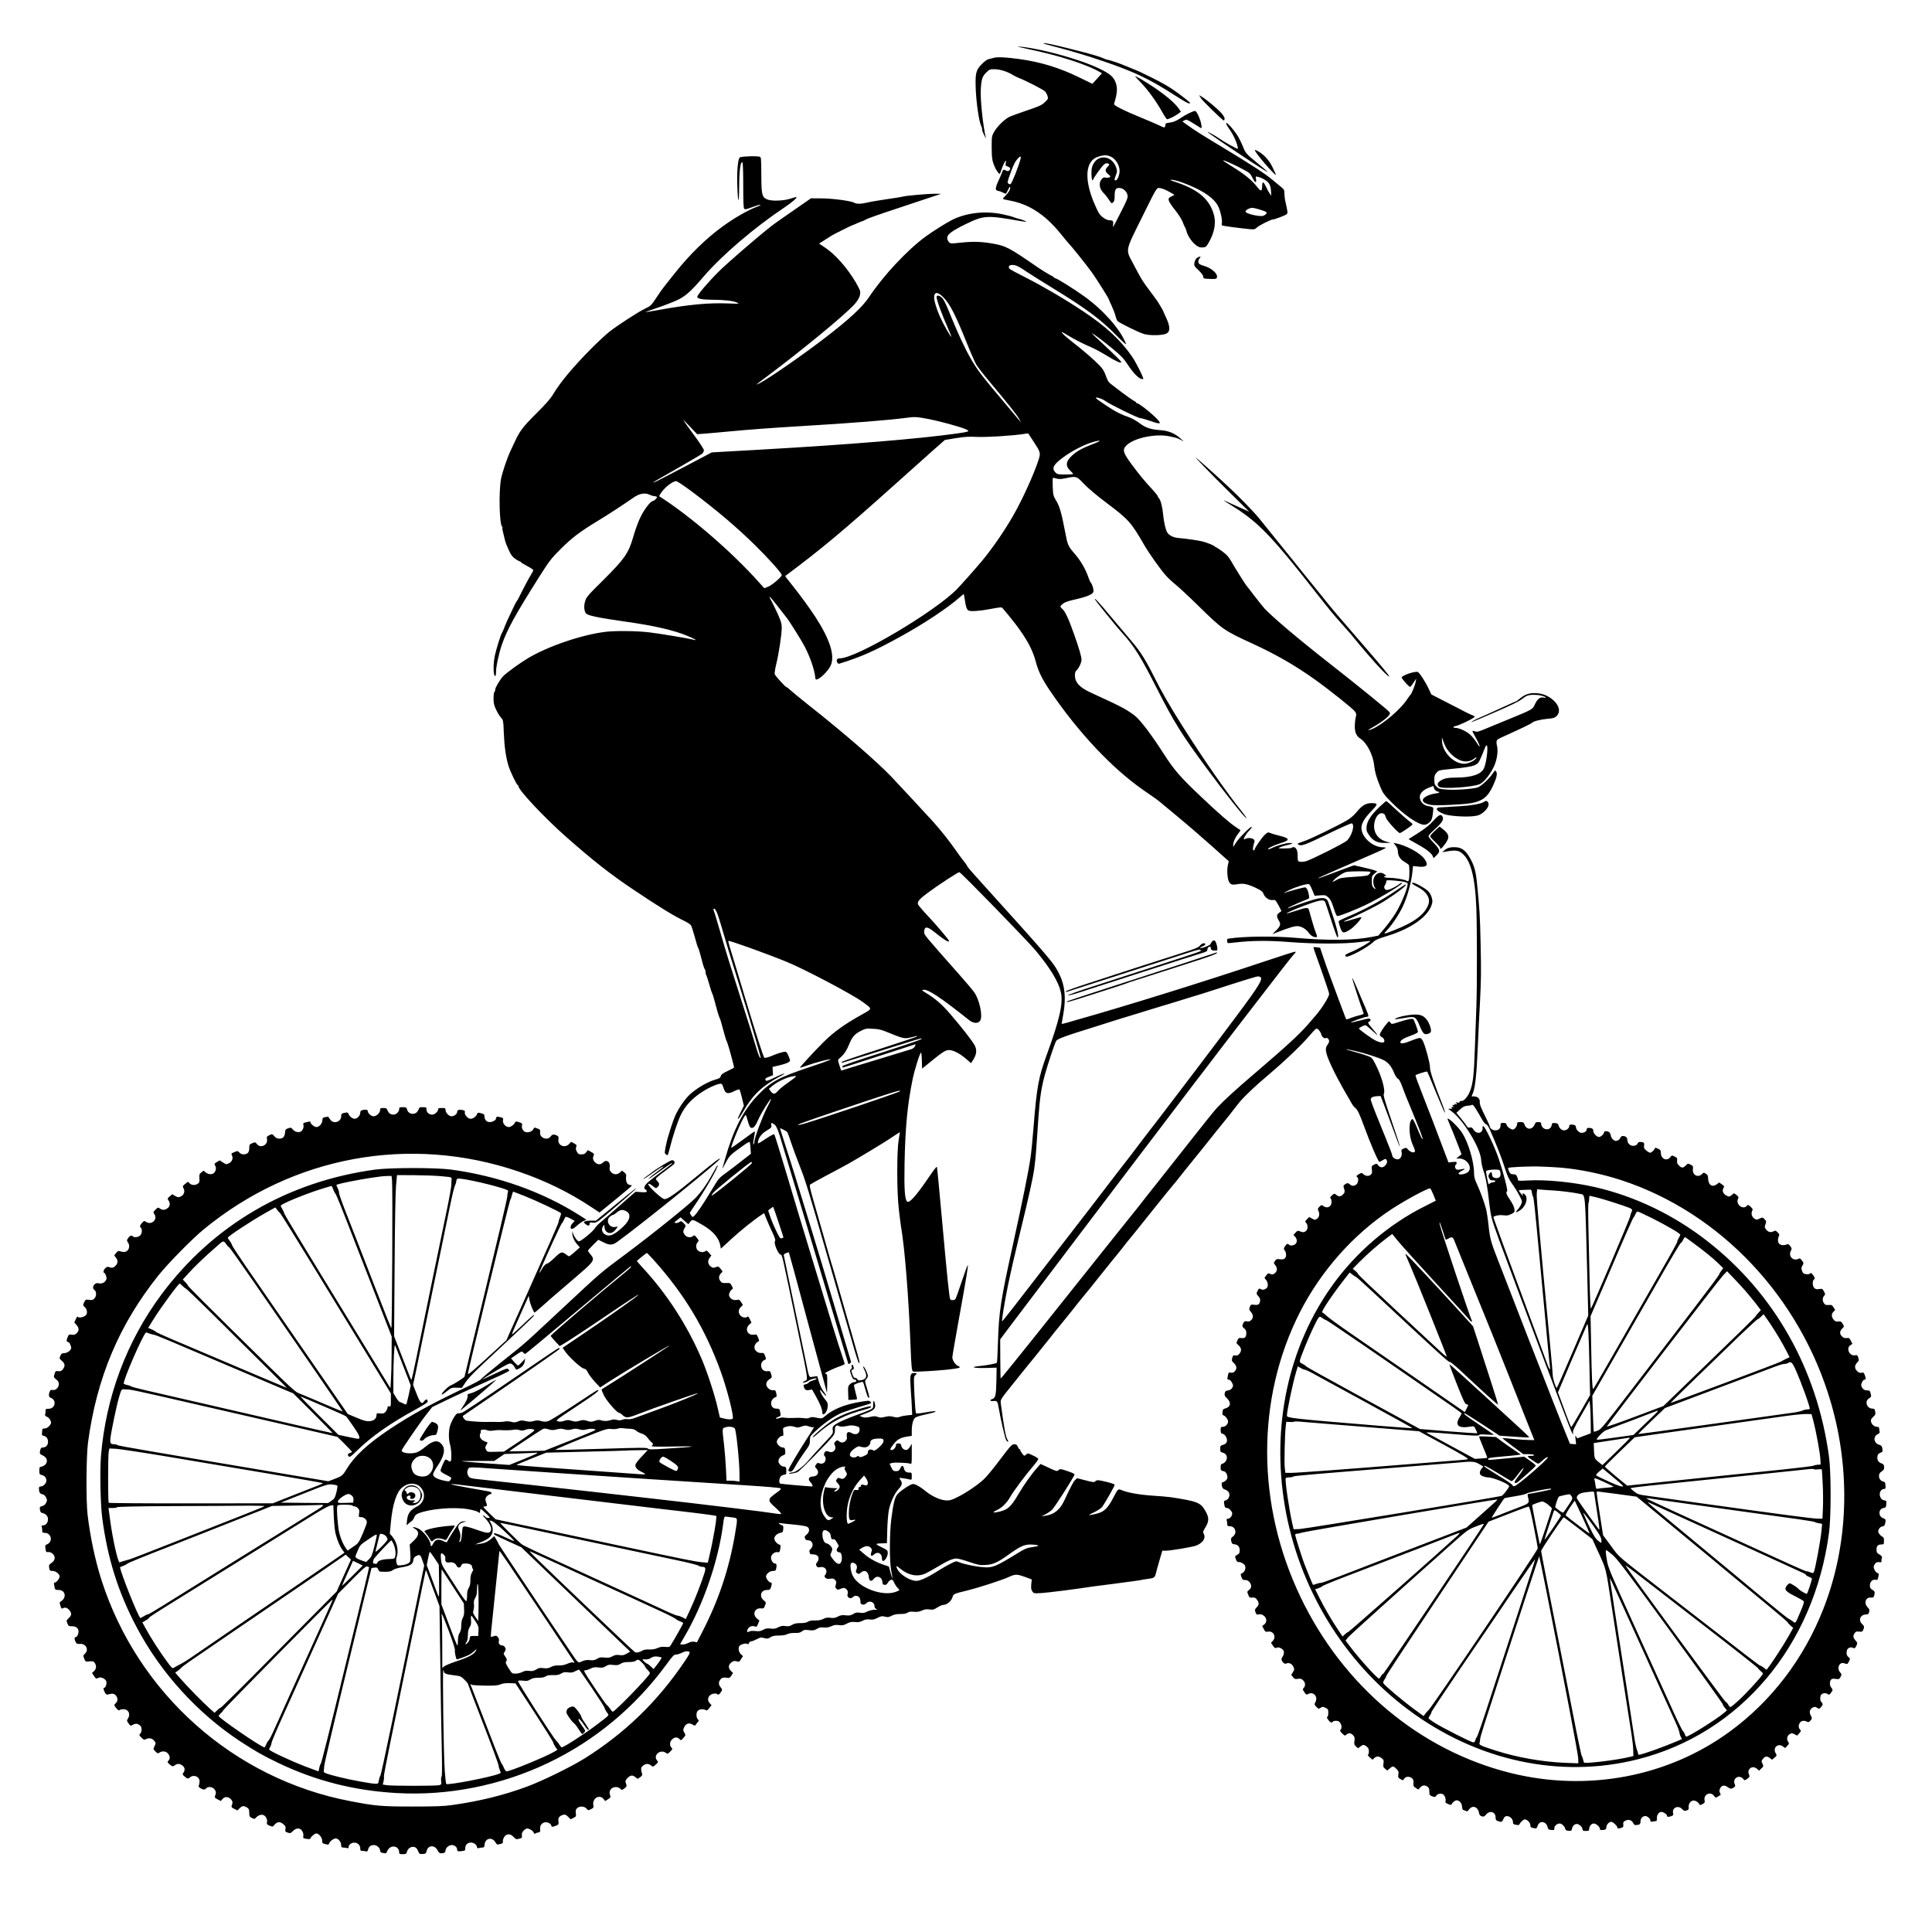 <?xml version="1.0" standalone="no"?>
<!DOCTYPE svg PUBLIC "-//W3C//DTD SVG 20010904//EN"
 "http://www.w3.org/TR/2001/REC-SVG-20010904/DTD/svg10.dtd">
<svg version="1.0" xmlns="http://www.w3.org/2000/svg"
 width="2333pt" height="2333pt" viewBox="0 0 2333 2333"
 preserveAspectRatio="xMidYMid meet">
<g transform="translate(0,2333) scale(0.1,-0.1)"
fill="#000000" stroke="none">
<path d="M12602 22805 c2 -3 67 -21 144 -41 175 -45 399 -112 579 -174 379
-130 552 -212 863 -412 140 -90 183 -111 182 -90 -1 8 -96 83 -185 146 -80 55
-159 101 -280 160 -146 72 -143 71 -230 106 -44 18 -93 38 -110 45 -48 21
-182 65 -197 65 -7 0 -26 7 -41 15 -26 13 -145 50 -247 76 -19 5 -87 22 -150
38 -225 57 -344 81 -328 66z"/>
<path d="M12295 22765 c6 -2 66 -16 135 -31 358 -74 701 -185 851 -274 l26
-15 -58 -64 -58 -63 -158 77 c-240 117 -462 185 -718 221 -162 23 -272 28
-313 16 -21 -6 -50 -14 -66 -17 -16 -3 -51 -29 -81 -60 -71 -72 -80 -111 -72
-309 7 -159 39 -381 63 -430 8 -16 14 -37 14 -48 0 -10 4 -26 9 -36 5 -9 16
-33 25 -52 9 -19 14 -26 11 -15 -36 149 -70 476 -61 595 8 117 19 149 66 195
39 38 44 40 103 39 65 -1 153 -29 217 -69 19 -12 51 -27 70 -35 89 -34 298
-142 318 -163 12 -13 27 -39 32 -57 9 -32 7 -36 -33 -74 -37 -36 -65 -49 -217
-100 -96 -32 -193 -68 -215 -79 -56 -28 -147 -118 -181 -180 -28 -50 -29 -57
-29 -187 0 -137 8 -179 51 -263 16 -30 38 -57 47 -57 2 0 10 19 17 43 14 47
47 117 56 117 3 0 3 -14 -1 -30 -6 -27 -4 -32 24 -41 33 -12 39 -30 17 -48
-11 -9 -20 -9 -35 -2 -29 16 -39 14 -47 -11 -4 -13 -21 -54 -39 -93 -53 -115
-53 -134 -2 -142 10 -2 31 -10 47 -18 16 -8 32 -15 35 -15 3 0 16 21 28 48 13
30 22 41 25 30 5 -23 -20 -67 -57 -102 -17 -17 -31 -33 -31 -36 0 -4 33 -13
73 -20 238 -41 435 -168 627 -405 35 -44 69 -85 75 -91 58 -62 220 -264 301
-375 55 -77 204 -313 204 -324 0 -2 15 -38 34 -78 19 -41 40 -96 47 -123 6
-27 17 -54 23 -60 26 -26 267 -144 326 -159 74 -19 216 -16 263 6 50 23 49 86
-2 194 -17 36 -31 68 -31 71 0 7 -68 121 -82 139 -5 6 -46 61 -91 123 -85 114
-94 129 -198 327 -88 166 -94 138 114 556 164 333 173 349 200 349 32 0 83
-20 146 -57 l44 -26 -37 -19 c-34 -17 -38 -23 -32 -49 3 -16 37 -68 76 -116
41 -51 78 -109 91 -142 11 -31 24 -60 29 -66 4 -5 13 -28 19 -51 15 -56 67
-131 115 -166 31 -23 49 -28 80 -26 35 3 43 8 66 48 81 138 100 259 60 375
-61 177 -198 285 -480 376 -36 12 -46 18 -30 18 39 1 116 -22 221 -66 188 -79
302 -162 348 -252 28 -55 53 -167 46 -202 -5 -20 -2 -30 7 -33 25 -7 213 -32
326 -43 58 -5 65 -4 90 20 28 26 169 97 193 97 23 0 153 50 167 64 14 13 13
22 -17 156 -6 25 -10 66 -11 92 0 44 -3 50 -46 85 -26 21 -70 57 -98 81 -85
72 -266 190 -572 374 -284 171 -368 224 -468 296 l-48 35 26 14 c24 13 31 10
103 -35 43 -27 84 -52 92 -57 12 -7 13 0 8 37 -9 64 -56 168 -76 168 -24 0
-111 -43 -170 -83 -55 -38 -95 -54 -151 -60 -29 -3 -36 -7 -38 -30 -4 -33 -10
-33 -70 -3 -26 13 -121 54 -212 91 -91 37 -205 87 -253 112 -78 40 -88 48 -82
67 41 129 43 202 6 275 -29 55 -71 87 -196 147 -178 86 -533 192 -800 240 -95
17 -187 27 -170 19z m1125 -1330 c56 -29 100 -103 100 -170 0 -39 -21 -98 -39
-109 -25 -16 -28 7 -8 53 18 44 19 55 8 90 -43 146 -212 177 -278 51 -18 -33
-23 -59 -23 -116 0 -40 5 -76 10 -79 6 -3 10 -1 10 5 0 16 109 168 133 185 24
17 36 18 55 6 11 -6 8 -14 -12 -34 -35 -35 -33 -60 7 -91 27 -22 30 -28 17
-36 -8 -6 -29 -8 -47 -5 -25 5 -35 1 -52 -21 -38 -48 -24 -120 33 -173 15 -14
40 -47 57 -73 30 -47 32 -48 50 -32 15 13 19 31 19 76 0 78 11 98 55 98 45 0
91 -39 100 -86 6 -32 -3 -55 -81 -208 -47 -94 -89 -173 -92 -176 -2 -3 -3 12
0 32 4 39 -4 48 -43 48 -39 0 -100 41 -128 85 -15 24 -46 90 -69 147 -113 285
-90 490 60 536 73 23 108 22 158 -3z m-1096 -22 c-21 -86 -104 -296 -121 -306
-6 -4 -17 -1 -26 6 -15 11 -13 22 23 121 40 111 57 144 93 184 27 30 39 28 31
-5z m2576 -72 c20 -9 72 -35 116 -59 73 -38 82 -47 107 -97 31 -64 53 -73 44
-19 -6 35 -5 36 21 29 53 -12 112 -47 134 -78 15 -21 23 -49 26 -91 l3 -61
-18 27 c-11 15 -32 55 -48 88 -31 64 -43 63 -44 -5 -2 -61 -16 -60 -66 5 -57
74 -154 152 -298 240 -59 36 -107 68 -107 72 0 7 42 -10 130 -51z m311 -541
c92 -29 100 -36 69 -61 -21 -18 -34 -20 -80 -16 -77 8 -160 35 -160 52 0 18
47 44 81 45 15 0 55 -9 90 -20z"/>
<path d="M13776 22333 c89 -92 185 -225 255 -350 28 -51 56 -93 63 -93 19 1
99 40 133 66 l33 25 -32 46 c-46 64 -162 161 -308 258 -108 71 -200 125 -213
125 -2 0 29 -35 69 -77z"/>
<path d="M14501 22145 c20 -33 263 -270 277 -270 4 0 8 9 10 21 2 12 -13 38
-39 68 -44 50 -185 168 -238 199 l-31 18 21 -36z"/>
<path d="M14808 21845 c-4 -4 3 -21 14 -39 43 -63 55 -82 80 -131 28 -54 53
-134 44 -142 -5 -5 -173 88 -216 120 -40 29 -143 88 -147 83 -5 -4 266 -189
541 -370 98 -64 180 -115 183 -113 2 3 -53 50 -122 107 -138 112 -144 119
-179 208 -14 34 -40 88 -59 119 -42 69 -129 168 -139 158z"/>
<path d="M15165 21493 c27 -42 82 -109 159 -195 66 -74 98 -99 76 -60 -5 9
-21 44 -36 77 -32 69 -90 136 -153 177 -56 35 -68 35 -46 1z"/>
<path d="M9048 21442 c-71 -2 -110 -7 -117 -15 -21 -27 -33 -162 -28 -327 7
-239 22 -250 23 -17 1 191 16 298 39 287 6 -3 10 -106 10 -277 0 -202 3 -275
12 -284 10 -10 30 -6 98 20 47 18 91 31 98 28 7 -2 -15 -14 -48 -26 -104 -39
-268 -133 -408 -235 -199 -144 -400 -340 -579 -566 -59 -74 -118 -148 -131
-165 -13 -16 -50 -68 -81 -115 -77 -116 -72 -110 -156 -152 -90 -45 -326 -199
-424 -276 -39 -31 -136 -121 -216 -201 -217 -219 -377 -410 -462 -554 -31 -52
-87 -116 -204 -232 -160 -160 -197 -208 -258 -340 -16 -33 -41 -87 -56 -120
-38 -82 -97 -257 -110 -330 -28 -152 -20 -534 12 -573 6 -7 8 -15 5 -18 -4 -5
1 -29 33 -156 5 -20 25 -70 44 -111 27 -60 43 -81 79 -106 25 -17 50 -31 56
-31 6 0 11 -3 11 -8 0 -4 34 -25 75 -47 41 -21 75 -44 75 -50 0 -5 -10 -26
-22 -45 -32 -51 -103 -185 -139 -260 -17 -36 -35 -67 -39 -70 -4 -3 -17 -27
-30 -55 -12 -27 -38 -81 -57 -120 -19 -38 -46 -99 -59 -134 -13 -36 -28 -69
-33 -75 -14 -18 -69 -196 -86 -276 -16 -78 -19 -166 -9 -219 9 -44 24 -28 24
26 0 64 35 227 71 330 65 185 162 361 454 823 119 187 140 215 255 330 133
133 234 210 444 337 126 76 307 194 433 282 73 52 140 64 197 37 19 -9 41 -16
49 -16 9 0 23 -3 32 -6 14 -6 13 -9 -6 -30 -12 -13 -28 -24 -35 -24 -20 0 -71
-58 -115 -131 -46 -76 -88 -181 -125 -312 -54 -187 -106 -261 -360 -513 -187
-185 -204 -205 -218 -254 -16 -53 -14 -105 6 -142 15 -30 138 -56 503 -108
319 -45 549 -98 710 -162 98 -40 148 -68 95 -54 -66 17 -420 76 -540 90 -155
18 -407 21 -530 6 -289 -36 -693 -174 -937 -320 -102 -62 -258 -175 -297 -216
-39 -41 -96 -138 -96 -162 0 -12 -4 -24 -10 -27 -5 -3 -10 -39 -10 -78 0 -59
5 -83 31 -137 17 -36 43 -78 58 -95 28 -30 29 -33 35 -187 7 -166 25 -293 56
-394 21 -71 100 -234 112 -234 4 0 8 -5 8 -12 0 -48 317 -385 580 -617 324
-285 527 -445 800 -628 306 -206 497 -323 618 -381 40 -19 79 -44 86 -56 8
-12 28 -75 46 -141 17 -66 36 -125 40 -130 5 -6 15 -37 24 -70 32 -125 48
-180 57 -189 5 -6 9 -20 9 -33 0 -13 4 -31 10 -41 5 -9 21 -60 36 -112 14 -52
30 -99 34 -105 4 -5 15 -37 23 -70 32 -124 58 -211 67 -227 5 -10 14 -34 19
-55 6 -21 14 -54 20 -73 5 -19 17 -60 25 -90 8 -30 20 -64 26 -75 14 -29 88
-299 84 -307 -3 -4 -38 -23 -79 -42 -57 -27 -76 -41 -81 -61 -5 -20 -17 -28
-63 -41 -111 -32 -264 -127 -337 -207 -51 -57 -102 -132 -139 -206 -36 -71
-101 -274 -123 -381 -17 -86 -18 -96 -4 -107 9 -7 19 -13 23 -13 4 0 15 33 24
73 35 144 97 334 137 415 50 104 131 193 247 270 97 65 226 119 246 102 6 -5
17 -29 24 -52 20 -67 50 -74 133 -32 28 14 54 22 58 17 4 -4 18 -50 30 -101
l23 -94 -36 -73 c-63 -125 -41 -116 35 14 110 192 229 303 443 416 99 52 32
34 -79 -21 -68 -33 -92 -41 -98 -32 -13 21 -5 30 42 47 l45 17 -3 50 -3 50 78
18 c89 21 133 41 133 60 0 8 -9 35 -20 60 -14 33 -25 46 -39 46 -21 0 -101
-24 -136 -40 -46 -22 -109 -40 -115 -33 -14 16 -103 294 -229 713 -22 74 -70
232 -105 350 -36 118 -74 244 -85 280 -11 35 -18 66 -16 68 9 9 463 -154 700
-251 217 -88 801 -396 925 -488 117 -86 118 -77 -8 -148 -210 -116 -347 -215
-466 -334 -110 -109 -286 -300 -286 -310 0 -2 36 8 79 24 113 40 268 81 292
77 11 -2 -100 -43 -248 -92 -381 -127 -478 -179 -637 -347 -170 -177 -290
-411 -387 -753 -17 -61 -34 -118 -36 -126 -2 -8 16 23 41 70 48 89 51 92 214
208 47 34 74 48 76 40 3 -7 7 -41 9 -76 l5 -64 -110 -86 c-60 -48 -147 -114
-193 -147 -82 -59 -86 -63 -179 -218 -101 -168 -171 -270 -203 -300 -20 -17
-21 -17 -37 7 -9 14 -16 27 -16 30 0 2 24 40 54 83 134 194 304 493 282 493
-3 0 -26 -39 -52 -87 -70 -130 -139 -229 -213 -307 -79 -82 -509 -429 -851
-684 -305 -227 -282 -207 -775 -667 -478 -446 -413 -388 -724 -636 -135 -108
-245 -200 -244 -206 1 -5 -87 -52 -195 -103 -396 -188 -651 -328 -902 -495
-267 -178 -426 -325 -522 -481 -51 -85 -56 -88 -163 -129 l-60 -22 -405 68
c-1786 300 -2134 359 -2144 369 -5 5 -21 10 -35 10 -47 0 -54 12 -47 76 12 96
74 392 104 494 28 93 29 95 58 93 16 -1 45 -3 64 -3 19 -1 170 -32 335 -70
831 -190 1438 -330 1790 -411 l390 -90 88 -87 c48 -48 87 -90 87 -94 0 -4 -11
-10 -25 -14 -27 -7 -32 -25 -11 -43 10 -9 30 6 92 67 177 174 406 335 715 503
107 59 148 86 144 96 -3 8 -5 17 -5 19 0 12 -27 1 -38 -16 -27 -44 -47 -25
-91 88 l-43 109 32 149 c17 82 82 399 145 704 63 305 139 677 170 825 31 149
76 367 100 486 24 118 51 229 60 245 8 16 15 39 15 52 0 12 7 25 16 29 30 11
339 -54 527 -112 73 -22 87 -30 82 -43 -4 -10 -9 -41 -11 -70 -2 -30 -119
-527 -259 -1105 -140 -579 -255 -1055 -255 -1060 0 -10 -125 -90 -168 -107
-32 -12 -117 -98 -107 -108 5 -5 19 4 81 53 34 27 44 30 100 28 l62 -2 41 63
c24 38 93 112 173 187 482 451 653 613 656 621 10 24 -25 -4 -138 -112 -69
-65 -126 -117 -128 -115 -2 2 15 46 38 97 23 51 69 156 103 232 l62 139 8 -47
c8 -49 51 -156 63 -156 3 0 47 37 98 83 50 46 168 148 261 227 94 79 209 180
258 223 100 92 107 113 57 170 -16 19 -30 39 -30 44 0 5 28 36 63 71 l62 61
59 -29 c76 -39 111 -38 167 2 292 210 1258 992 1244 1006 -8 8 -73 -41 -268
-202 -267 -220 -360 -286 -403 -286 -32 0 -211 167 -195 183 6 6 24 -1 51 -23
39 -31 42 -32 60 -15 25 23 25 47 0 70 -11 10 -20 24 -20 31 0 7 47 47 104 88
57 42 109 82 115 90 16 20 3 46 -24 46 -19 0 -202 -111 -248 -151 -7 -5 -34
-26 -62 -45 -27 -20 -43 -34 -34 -31 10 3 48 28 87 55 95 68 152 104 152 95 0
-5 -34 -33 -76 -63 -41 -30 -83 -64 -92 -75 -12 -14 -13 -17 -2 -9 270 192
287 203 275 184 -4 -6 -69 -57 -144 -112 -75 -55 -148 -114 -163 -131 -31 -33
-36 -62 -13 -71 8 -3 15 -12 15 -21 0 -12 -12 -14 -67 -11 l-67 5 -56 -47
c-30 -26 -116 -101 -190 -167 -74 -66 -156 -137 -182 -158 -26 -21 -56 -54
-67 -72 -22 -38 -166 -155 -190 -155 -18 0 -58 54 -71 96 l-8 29 -1 -28 c-1
-38 23 -92 60 -135 l31 -35 -59 -53 c-32 -29 -63 -53 -69 -54 -6 0 -22 8 -35
19 -53 41 -64 38 -140 -35 -38 -37 -77 -69 -85 -70 -23 -4 -54 -34 -75 -77
-24 -46 -34 -49 -15 -5 86 202 249 555 259 563 7 6 19 25 26 43 8 18 18 35 22
38 5 3 32 -7 59 -22 l50 -27 -25 -27 c-30 -31 -34 -70 -7 -70 10 0 38 19 62
42 25 22 60 47 79 55 l33 14 -83 53 c-451 286 -987 476 -1555 553 -184 24
-724 24 -909 0 -1061 -143 -1962 -669 -2588 -1512 -419 -565 -670 -1238 -728
-1951 -14 -180 -6 -579 15 -741 65 -495 194 -904 419 -1328 286 -542 730
-1031 1242 -1369 186 -122 270 -170 458 -261 453 -218 916 -337 1434 -367 623
-36 1262 91 1833 364 565 270 1051 675 1427 1188 76 104 91 120 116 120 15 0
45 9 67 20 22 11 50 20 62 20 53 -1 50 -13 -30 -131 -325 -479 -714 -856
-1199 -1161 -167 -104 -509 -272 -698 -342 -283 -105 -576 -177 -905 -223
-100 -14 -196 -18 -475 -18 -380 0 -447 6 -755 65 -1406 268 -2564 1298 -3004
2668 -76 237 -135 515 -168 787 -20 167 -17 715 5 877 105 781 375 1422 851
2018 114 142 406 440 543 552 1075 887 2490 1148 3801 702 319 -108 615 -252
884 -431 l98 -65 34 28 c19 16 107 88 195 159 88 72 160 133 160 138 1 4 -7 7
-17 7 -41 0 -61 46 -50 114 2 11 -8 27 -24 39 l-28 21 -23 -22 c-32 -30 -77
-29 -107 3 -18 20 -22 32 -17 64 8 63 -40 94 -81 53 -29 -29 -67 -28 -97 3
-26 25 -31 54 -15 84 7 15 2 22 -31 40 l-40 23 -20 -26 c-16 -20 -30 -26 -58
-26 -32 0 -40 5 -55 33 -13 23 -15 39 -8 57 8 21 5 26 -26 43 l-35 19 -24 -26
c-52 -56 -140 -19 -130 55 4 32 1 38 -20 48 -36 17 -53 14 -75 -14 -42 -54
-136 -14 -126 54 4 26 0 31 -33 44 -36 14 -37 14 -49 -9 -14 -26 -53 -42 -88
-36 -31 5 -56 45 -49 80 5 25 2 29 -36 41 -33 10 -42 10 -46 0 -9 -27 -51 -59
-78 -59 -38 0 -76 45 -69 82 5 24 2 28 -31 37 -39 11 -53 7 -53 -14 0 -21 -41
-45 -77 -45 -37 0 -63 29 -63 70 0 22 -6 28 -41 37 -38 10 -41 9 -49 -12 -11
-29 -48 -55 -78 -55 -31 0 -75 48 -69 77 3 19 -1 24 -29 29 -43 8 -64 0 -64
-25 0 -24 -36 -51 -68 -51 -31 0 -72 43 -72 75 0 23 -3 25 -45 25 -37 0 -45
-3 -45 -18 0 -26 -42 -62 -71 -62 -38 0 -69 27 -69 61 0 28 -2 29 -45 29 -31
0 -45 -4 -45 -14 0 -7 -9 -25 -21 -40 -36 -46 -110 -30 -124 27 -6 24 -12 27
-51 27 -40 0 -44 -2 -44 -25 0 -30 -36 -65 -68 -65 -35 0 -58 16 -72 50 -11
26 -17 30 -51 30 -34 0 -39 -3 -39 -24 0 -34 -43 -76 -79 -76 -30 0 -71 38
-71 66 0 15 -29 18 -67 8 -17 -5 -23 -14 -23 -33 0 -32 -37 -71 -66 -71 -27 0
-63 27 -74 56 -8 20 -14 23 -37 18 -50 -10 -53 -13 -53 -44 0 -66 -88 -97
-129 -44 -11 14 -21 29 -23 34 -2 5 -19 5 -38 1 -32 -6 -35 -10 -38 -44 -3
-39 -39 -77 -72 -77 -23 0 -70 38 -70 56 0 11 -7 13 -27 8 -63 -14 -65 -15
-59 -40 7 -25 -8 -63 -28 -76 -26 -18 -74 -8 -98 20 -22 27 -26 28 -58 17 -31
-10 -35 -16 -38 -51 -4 -51 -26 -74 -69 -74 -26 0 -41 8 -60 29 -26 29 -26 29
-60 13 -31 -15 -34 -20 -29 -48 14 -71 -78 -116 -122 -59 -19 24 -21 24 -56
10 -33 -14 -36 -18 -36 -59 0 -29 -6 -48 -18 -59 -26 -23 -78 -22 -99 3 -21
24 -24 24 -69 5 -31 -13 -34 -17 -24 -35 19 -35 3 -79 -35 -97 -33 -16 -35
-15 -73 10 l-39 25 -32 -19 c-35 -21 -35 -22 -20 -51 13 -24 5 -60 -17 -82
-22 -22 -66 -20 -98 5 l-28 22 -26 -20 c-24 -18 -27 -26 -24 -70 3 -44 0 -53
-19 -67 -32 -22 -75 -20 -99 4 l-20 20 -34 -26 c-32 -26 -33 -28 -19 -56 20
-38 3 -82 -38 -98 -24 -11 -34 -9 -64 8 l-35 21 -30 -26 c-29 -24 -30 -27 -15
-49 23 -35 19 -70 -11 -93 -32 -25 -62 -27 -93 -5 -22 16 -24 15 -53 -13 -29
-30 -30 -31 -13 -56 42 -65 -38 -137 -103 -91 -21 14 -23 13 -47 -13 -27 -31
-30 -44 -13 -61 19 -19 12 -75 -13 -94 -24 -20 -69 -24 -86 -7 -16 16 -38 6
-58 -25 -15 -23 -15 -27 -1 -48 38 -54 3 -124 -57 -116 -18 3 -39 8 -47 11 -9
4 -24 -5 -38 -24 l-23 -29 20 -26 c28 -35 26 -69 -4 -99 -25 -26 -45 -30 -80
-15 -14 5 -26 2 -42 -13 -23 -20 -31 -57 -14 -57 5 0 15 -16 21 -35 10 -30 9
-40 -4 -60 -18 -28 -54 -40 -90 -31 -46 11 -84 -54 -47 -80 28 -20 28 -77 0
-105 -18 -18 -29 -20 -64 -16 -40 6 -42 5 -59 -29 -16 -36 -16 -36 9 -60 25
-23 33 -66 17 -90 -19 -29 -96 -46 -104 -23 -2 6 -12 -7 -22 -29 l-19 -41 27
-31 c33 -39 33 -70 1 -100 -19 -18 -32 -22 -59 -17 -33 5 -35 4 -51 -35 -13
-33 -14 -43 -3 -49 7 -5 16 -9 19 -9 8 0 29 -48 29 -66 0 -28 -47 -64 -83 -64
-28 0 -36 -5 -48 -32 -14 -32 -13 -34 19 -62 38 -33 41 -62 11 -101 -18 -22
-28 -26 -56 -23 -31 4 -34 2 -45 -35 -11 -37 -11 -39 20 -64 25 -19 32 -32 32
-58 0 -42 -41 -79 -77 -70 -19 4 -25 0 -33 -20 -16 -43 -12 -65 14 -75 74 -28
52 -132 -27 -132 -34 0 -37 -2 -37 -28 0 -16 -2 -35 -6 -43 -3 -9 5 -18 25
-27 30 -12 57 -62 44 -84 -18 -33 -49 -56 -75 -56 -24 0 -28 -4 -29 -30 -1
-16 -2 -36 -3 -42 -1 -7 8 -14 19 -16 35 -7 55 -33 55 -73 0 -41 -26 -69 -66
-69 -17 0 -23 -8 -29 -36 -7 -41 -8 -40 36 -62 45 -23 58 -65 32 -101 -11 -14
-33 -28 -49 -31 -27 -5 -29 -8 -29 -49 0 -41 2 -45 30 -53 36 -9 55 -33 55
-68 0 -32 -37 -70 -68 -70 -16 0 -22 -6 -22 -22 0 -47 11 -66 41 -72 20 -4 34
-16 45 -39 15 -31 15 -36 0 -66 -11 -21 -27 -34 -46 -38 -31 -6 -35 -17 -24
-60 4 -13 14 -23 24 -23 9 0 29 -9 44 -21 48 -38 24 -129 -35 -129 -15 0 -19
-4 -15 -16 3 -9 6 -29 6 -45 0 -25 4 -29 29 -29 83 0 104 -110 26 -140 -19 -7
-21 -14 -16 -52 6 -39 8 -43 32 -40 36 4 79 -32 79 -68 0 -29 -13 -47 -52 -74
-17 -12 -19 -21 -14 -50 6 -33 10 -36 42 -36 37 0 84 -38 84 -67 0 -23 -39
-73 -57 -73 -12 0 -14 -7 -8 -37 9 -52 11 -53 55 -53 82 0 97 -97 23 -139 -15
-8 -15 -14 -4 -50 11 -37 14 -40 32 -31 26 14 54 5 79 -27 28 -36 25 -60 -10
-93 -30 -28 -30 -30 -16 -64 13 -32 18 -35 57 -34 65 1 95 -47 67 -107 -6 -14
-17 -25 -25 -25 -17 0 -16 -28 1 -60 12 -20 20 -24 51 -21 72 6 112 -70 61
-118 -23 -22 -23 -24 -9 -60 15 -38 15 -38 63 -33 41 4 49 1 64 -19 23 -34 20
-72 -8 -98 l-25 -23 22 -34 c24 -37 29 -39 58 -24 27 15 85 -14 93 -45 7 -27
-8 -75 -24 -75 -15 0 -12 -25 7 -59 12 -21 23 -29 33 -24 8 3 29 8 46 10 58 9
97 -73 54 -112 -26 -23 -25 -27 6 -65 19 -22 30 -28 37 -21 6 6 28 11 48 11
61 0 89 -60 53 -115 -14 -22 -14 -26 7 -54 27 -36 22 -35 59 -16 30 16 53 12
83 -13 22 -19 22 -75 0 -97 -15 -15 -14 -19 15 -48 28 -28 33 -30 55 -18 35
19 77 10 100 -21 20 -27 20 -29 3 -64 -17 -36 -17 -36 11 -64 25 -25 30 -26
48 -14 33 23 81 18 104 -12 25 -32 27 -61 5 -85 -15 -17 -14 -20 12 -43 34
-29 42 -31 68 -11 27 21 59 19 90 -6 29 -23 33 -54 11 -85 -13 -19 -12 -23 8
-41 36 -32 47 -36 65 -20 49 44 122 16 122 -46 0 -18 -4 -39 -10 -47 -6 -10
-2 -19 18 -32 33 -22 56 -23 72 -3 21 25 76 19 100 -12 20 -26 22 -46 5 -85
-5 -13 3 -21 32 -36 l39 -20 21 24 c28 31 67 31 100 -2 24 -24 26 -43 9 -84
-4 -11 6 -21 33 -33 l38 -19 26 26 c29 29 47 32 80 15 31 -17 37 -28 37 -75 0
-37 4 -43 32 -57 29 -14 33 -14 47 2 25 28 59 42 86 35 32 -8 58 -55 49 -89
-5 -22 -1 -27 31 -41 37 -15 38 -15 59 10 33 39 67 42 105 10 28 -23 32 -32
28 -60 -5 -30 -3 -34 28 -44 30 -10 35 -8 63 20 44 43 91 40 116 -9 8 -14 12
-38 9 -53 -5 -24 -2 -26 38 -33 32 -6 44 -4 48 6 6 20 52 59 70 59 31 0 71
-48 71 -85 0 -30 4 -35 28 -41 15 -3 32 -7 39 -9 7 -2 15 5 18 15 9 27 53 60
81 60 29 0 64 -44 64 -81 0 -23 4 -29 23 -29 12 0 32 -3 45 -6 18 -5 22 -2 22
14 0 12 10 28 22 36 51 36 118 5 118 -54 0 -24 4 -30 23 -30 12 0 32 -3 43 -6
17 -4 23 0 28 19 9 38 33 57 70 57 37 0 76 -34 76 -68 0 -16 8 -23 35 -28 20
-3 37 -5 38 -3 1 2 9 17 17 34 38 74 140 57 140 -24 0 -18 6 -21 43 -21 40 0
44 2 52 32 12 40 51 64 89 54 20 -5 32 -18 44 -47 16 -38 19 -39 57 -37 36 3
40 6 48 40 16 68 98 71 130 5 14 -27 25 -37 42 -37 38 0 55 11 55 34 0 31 40
66 77 66 32 0 63 -26 63 -53 0 -23 10 -26 57 -20 38 5 42 8 41 34 -1 40 28 69
69 69 36 0 73 -29 73 -56 0 -12 6 -15 23 -10 12 3 32 6 44 6 18 0 22 7 25 37
6 76 90 94 129 28 19 -32 21 -32 59 -23 27 7 37 14 33 24 -3 8 0 28 7 45 24
57 77 65 122 17 27 -29 32 -31 66 -22 34 8 37 11 34 41 -3 24 3 39 22 58 14
14 32 25 41 25 27 0 73 -29 80 -50 5 -15 10 -18 18 -11 7 5 23 11 37 13 22 3
25 8 22 36 -3 42 12 70 45 83 33 12 80 -5 88 -32 8 -23 15 -23 59 -5 32 13 34
17 29 53 -6 43 12 66 59 78 22 6 33 1 58 -24 l31 -30 34 17 c32 16 33 19 28
57 -4 32 -1 44 16 60 31 28 88 25 113 -5 18 -23 20 -23 54 -7 32 16 34 19 28
54 -12 79 77 128 124 69 l19 -25 35 22 c29 18 34 26 27 42 -13 34 -10 60 11
83 26 28 82 30 109 3 19 -19 20 -19 50 2 21 15 30 28 26 40 -3 9 -8 26 -11 37
-4 13 3 28 24 50 36 35 60 38 96 9 l26 -20 31 21 c21 16 28 27 23 39 -4 9 -9
30 -11 47 -4 25 1 35 22 53 34 26 65 27 96 2 24 -19 25 -19 58 11 30 27 32 31
17 47 -55 61 34 143 103 95 22 -16 24 -15 54 14 29 30 30 32 14 50 -24 27 -21
69 8 97 29 30 66 32 90 5 18 -20 18 -21 58 26 17 20 17 23 0 52 -16 29 -17 32
-1 66 22 45 58 56 101 31 27 -16 31 -16 39 -2 4 9 16 23 24 32 15 15 15 17 0
34 -22 24 -21 84 2 104 21 19 64 22 92 7 16 -8 23 -4 45 24 l27 35 -21 22
c-28 30 -27 70 2 97 25 23 76 29 94 11 7 -7 17 -2 32 19 26 37 26 38 1 69 -25
32 -25 61 -1 92 18 23 40 28 95 19 13 -2 26 8 38 29 l19 31 -26 26 c-31 31
-32 66 -1 95 25 24 48 29 82 17 18 -5 26 0 43 30 l22 36 -26 24 c-28 26 -35
84 -11 103 22 19 71 30 89 20 11 -7 17 -4 22 11 3 11 15 20 26 20 11 0 41 12
68 26 45 23 53 24 89 13 36 -10 44 -9 75 10 26 16 50 21 103 21 44 0 80 6 99
16 19 10 53 16 91 15 48 -1 67 3 88 20 23 18 35 20 84 14 50 -6 64 -3 96 15
29 18 47 21 83 17 33 -3 58 1 91 15 34 16 56 19 93 14 40 -6 57 -2 95 18 38
20 55 23 98 19 41 -4 61 -1 93 16 32 16 52 19 86 15 34 -5 53 -1 93 19 44 22
55 24 90 15 34 -9 45 -8 81 11 30 15 61 21 105 21 43 0 71 5 87 16 17 12 36
15 75 11 40 -4 64 0 97 14 34 16 55 19 92 14 42 -6 53 -3 96 24 26 17 59 31
72 31 47 1 101 49 114 103 7 28 30 37 180 72 122 30 408 122 490 159 92 42
100 42 242 -11 l42 -16 -6 -58 c-4 -46 -2 -64 12 -85 17 -26 17 -26 113 -21
76 5 395 45 562 71 14 3 151 21 305 40 236 31 324 43 355 51 3 1 33 5 67 10
70 9 78 14 92 70 11 43 18 69 53 190 l24 80 34 -1 c50 -2 319 43 371 61 80 29
123 90 96 140 -13 26 -12 31 20 83 45 76 44 118 -4 201 -57 97 -95 112 -413
161 -36 5 -135 14 -220 19 -154 10 -300 35 -374 66 -46 19 -44 21 -110 -105
-50 -95 -92 -141 -150 -165 -36 -15 -136 -36 -136 -29 0 2 28 16 63 33 34 16
75 43 91 58 23 24 155 255 156 273 0 9 -59 28 -139 45 -68 14 -75 14 -93 -1
-17 -16 -24 -15 -120 10 l-102 26 -23 -22 c-22 -21 -42 -58 -133 -251 -52
-110 -122 -166 -230 -181 l-45 -7 49 25 c26 13 64 39 83 58 28 27 252 377 268
420 4 9 -21 22 -77 41 -96 32 -96 32 -118 12 -15 -14 -27 -11 -116 31 l-99 46
-43 -49 c-66 -73 -155 -199 -223 -314 -91 -155 -129 -190 -238 -215 -73 -17
-84 -7 -23 21 62 29 118 84 159 156 39 70 193 276 279 375 36 41 64 81 61 87
-3 7 -20 20 -38 29 -92 44 -87 43 -109 23 -21 -19 -21 -19 -45 10 -13 17 -24
36 -25 43 0 6 -4 12 -9 12 -5 0 -14 13 -21 30 -9 23 -19 30 -39 30 -34 0 -44
-12 -196 -213 -65 -87 -145 -183 -178 -213 -76 -70 -215 -164 -320 -215 -72
-35 -89 -40 -137 -37 -70 5 -166 49 -242 111 -67 55 -124 87 -154 87 -24 0
-128 -66 -178 -114 -39 -37 -57 -103 -83 -308 -23 -184 -23 -525 0 -632 9 -44
15 -81 13 -83 -2 -2 -12 28 -23 68 l-19 72 -65 22 c-91 30 -175 78 -239 134
l-55 48 35 22 c44 27 82 27 105 0 16 -17 17 -24 7 -52 -16 -43 0 -58 31 -29
44 42 97 16 97 -46 0 -20 5 -32 13 -32 23 0 57 57 57 94 0 33 -4 37 -62 66
-100 49 -99 51 15 54 l37 1 4 160 c2 88 11 195 19 238 19 95 71 208 121 260
39 41 45 71 21 103 -8 10 -15 22 -15 25 0 6 73 -4 123 -16 26 -7 27 -6 27 38
0 44 -1 46 -30 45 -37 -1 -57 15 -65 53 -9 38 -26 37 -45 -4 -13 -27 -20 -32
-50 -32 -32 0 -37 4 -57 45 l-21 45 31 9 c34 9 190 2 220 -9 16 -7 17 3 17
116 l0 124 -20 -33 c-11 -18 -27 -35 -36 -39 -27 -10 -64 15 -70 47 -5 25 -11
30 -35 30 -21 0 -29 -5 -29 -18 0 -27 -29 -62 -51 -62 -26 0 -24 10 10 56 51
71 93 95 184 108 l47 7 0 62 c0 73 15 132 39 156 10 10 62 27 129 41 62 13
116 28 119 33 7 11 -37 7 -154 -14 -46 -8 -76 -10 -82 -4 -5 6 -13 107 -19
225 -9 205 -9 216 9 232 26 22 24 28 -11 28 -50 0 -54 -22 -42 -204 7 -89 13
-192 14 -231 l3 -70 -60 -6 c-33 -3 -73 -11 -89 -18 -23 -9 -40 -9 -77 0 -38
10 -59 10 -103 -1 -44 -10 -61 -11 -85 0 -18 7 -44 10 -63 6 -81 -17 -100 -17
-129 -6 l-30 13 82 32 c94 36 115 57 105 110 -10 52 -22 50 -22 -3 1 -46 0
-47 -44 -69 -25 -11 -90 -37 -145 -56 -128 -45 -254 -102 -282 -129 -19 -17
-22 -28 -17 -59 6 -38 5 -40 -114 -166 -66 -70 -144 -157 -173 -191 -66 -79
-161 -152 -197 -152 -15 0 -34 -5 -42 -10 -20 -13 65 -2 101 14 25 10 372 363
427 434 18 24 25 44 24 71 -2 48 17 68 48 51 21 -11 53 -10 128 6 18 3 53 1
77 -6 40 -11 45 -16 45 -41 0 -54 -46 -74 -100 -42 -39 23 -63 4 -54 -42 4
-26 1 -38 -15 -54 -25 -25 -49 -27 -80 -5 -21 15 -24 15 -43 -4 -17 -16 -18
-23 -8 -42 27 -51 -17 -102 -71 -80 -23 10 -32 10 -44 0 -17 -14 -20 -46 -5
-55 6 -3 10 -19 10 -35 0 -40 -37 -65 -74 -51 -22 9 -28 7 -42 -15 -16 -23
-16 -26 5 -48 41 -43 15 -96 -48 -96 -45 0 -58 -36 -25 -67 19 -17 34 -54 22
-53 -121 7 -381 31 -388 35 -15 9 -12 58 5 82 8 12 28 23 43 25 24 3 27 7 27
38 1 50 -4 60 -31 60 -27 0 -64 36 -64 63 0 31 20 58 54 72 29 13 31 16 28 54
-4 36 -7 41 -29 41 -29 0 -73 41 -73 68 0 28 38 72 62 72 19 0 20 5 16 49 -5
47 -4 49 27 60 40 14 73 14 115 0 27 -10 42 -9 79 5 43 15 51 15 90 1 24 -8
47 -12 52 -9 17 10 8 -6 -64 -118 -114 -175 -237 -384 -237 -402 0 -10 9 -16
25 -16 20 0 31 13 64 72 22 40 70 113 106 163 60 82 65 94 65 140 0 49 2 51
69 115 96 91 227 182 314 219 41 16 136 48 212 71 76 22 141 42 143 45 3 2 -1
11 -7 19 -13 16 -30 15 -166 -10 -163 -31 -293 -87 -383 -165 -36 -32 -36 -32
-130 -13 -20 4 -43 2 -57 -6 -15 -8 -39 -10 -66 -5 -24 3 -62 5 -84 4 -78 -4
-140 -2 -160 3 -11 3 -37 0 -58 -7 -20 -7 -37 -8 -37 -3 0 5 13 14 30 19 26
10 29 14 24 42 -9 54 -12 57 -48 57 -84 0 -87 115 -4 142 8 3 8 16 2 43 -9 37
-12 40 -40 37 -41 -4 -89 45 -80 82 6 26 14 35 50 60 18 12 19 18 8 53 -11 37
-14 39 -46 35 -83 -10 -106 113 -25 140 11 4 10 12 -2 44 -13 35 -18 39 -45
36 -42 -4 -84 30 -84 69 0 28 24 62 50 71 9 3 7 14 -5 45 -16 40 -18 41 -55
36 -73 -10 -109 70 -53 121 l27 25 -19 41 c-13 28 -22 37 -29 30 -18 -18 -62
-11 -84 13 -29 31 -28 72 3 103 l26 26 -21 34 c-18 28 -26 33 -46 28 -36 -9
-72 3 -90 31 -14 21 -14 30 -4 55 7 17 20 35 29 40 15 8 14 12 -3 44 -18 34
-21 35 -68 33 -44 -2 -53 1 -70 25 -24 30 -19 67 12 96 19 18 19 18 -8 50 -26
31 -29 32 -59 20 -29 -11 -36 -10 -60 8 -36 27 -41 68 -14 105 l21 28 -29 33
c-24 27 -32 31 -42 21 -19 -19 -63 -16 -90 5 -27 23 -30 73 -5 101 17 19 17
21 -10 55 -25 31 -30 34 -44 21 -27 -24 -76 -19 -99 11 -25 32 -26 47 -4 85
17 28 17 29 -11 58 -27 28 -30 29 -52 15 -12 -9 -33 -14 -46 -12 -21 3 -19 6
19 35 l41 33 47 -42 47 -41 23 29 c26 33 28 32 149 -38 127 -74 198 -157 214
-248 l7 -38 125 115 c108 100 284 241 371 297 l27 17 18 -48 c10 -26 41 -99
70 -161 44 -93 51 -117 42 -131 -15 -25 36 -149 66 -161 24 -9 8 59 216 -945
16 -77 47 -229 70 -337 37 -179 43 -238 21 -238 -4 0 -16 -7 -27 -15 -18 -14
-17 -15 11 -9 17 4 37 12 45 19 8 7 24 15 35 18 11 3 30 8 43 12 12 3 22 2 22
-3 0 -5 -20 -15 -44 -22 -25 -7 -47 -18 -50 -25 -2 -7 -19 -16 -36 -20 -26 -6
-30 -10 -24 -28 12 -40 25 -49 64 -42 l36 6 47 -83 c51 -91 77 -157 77 -194 0
-49 48 -12 61 46 12 52 5 75 -34 119 -29 34 -62 99 -54 107 2 2 18 -14 36 -37
45 -55 52 -42 8 16 -20 25 -45 77 -57 116 l-21 71 -49 -6 c-56 -7 -45 -32 -95
214 -19 91 -64 307 -100 480 -36 173 -86 414 -111 535 -25 121 -47 227 -49
235 -3 10 6 20 27 28 17 6 33 11 34 9 2 -2 57 -203 284 -1047 94 -349 173
-639 175 -645 2 -5 4 43 4 107 1 113 0 117 -21 120 -16 2 -3 12 52 39 41 20
99 44 128 53 28 10 52 21 52 25 0 4 -11 41 -25 82 -48 139 -177 557 -380 1229
-47 157 -115 380 -150 495 -34 116 -114 379 -175 585 -62 206 -116 379 -120
383 -4 5 -48 -18 -96 -50 -112 -73 -107 -72 -99 -32 10 49 48 94 110 131 50
30 55 36 49 60 -7 33 4 35 39 8 19 -15 36 -50 61 -128 30 -93 419 -1388 726
-2417 56 -187 103 -341 104 -343 10 -9 36 13 32 27 -14 50 -313 1054 -341
1146 -19 61 -80 261 -135 445 -144 475 -263 858 -326 1051 -30 91 -54 169 -54
172 0 10 74 -29 87 -45 5 -7 26 -62 45 -123 20 -60 68 -191 107 -290 68 -172
98 -270 331 -1080 51 -176 127 -441 170 -590 43 -148 106 -368 141 -487 34
-120 66 -218 71 -218 14 0 11 12 -71 298 -44 152 -116 405 -161 562 -44 157
-85 296 -89 310 -10 28 -11 31 -110 380 -38 135 -92 324 -120 420 -39 136 -48
177 -38 186 7 6 91 53 187 104 256 135 279 148 505 283 158 94 243 148 334
209 30 21 56 36 57 35 1 -1 -6 -42 -14 -92 -23 -136 -23 -620 1 -830 10 -88
22 -185 27 -215 47 -271 92 -848 115 -1435 10 -268 15 -313 33 -317 22 -6 282
9 402 22 169 19 186 25 135 48 -31 14 -65 68 -65 102 0 14 34 211 75 438 94
520 117 660 112 675 -2 7 -34 -80 -72 -193 -37 -113 -72 -211 -78 -217 -12
-16 -53 -17 -63 -2 -10 17 -37 273 -99 964 -31 341 -58 626 -61 634 -3 8 -41
-40 -92 -116 -152 -225 -240 -325 -267 -303 -29 24 -38 148 -32 460 9 441 34
706 97 1015 22 110 89 325 102 325 4 0 9 -44 10 -97 l3 -97 105 85 c146 119
179 139 220 139 50 0 127 -39 202 -103 l64 -55 29 45 c40 64 44 121 11 177
-36 61 -155 213 -289 369 -106 123 -178 185 -297 258 -52 32 -53 34 -28 37 57
7 211 -96 549 -365 53 -43 110 -46 135 -8 34 52 -6 247 -70 340 -19 28 -96
120 -173 206 -421 476 -433 490 -433 519 0 75 32 78 115 12 132 -105 185 -138
185 -114 0 13 -147 187 -263 310 -58 62 -109 122 -112 133 -10 31 18 64 120
139 127 95 368 251 380 248 23 -6 816 -821 918 -943 177 -212 278 -377 307
-504 31 -133 -14 -332 -172 -764 -98 -270 -118 -380 -158 -877 -11 -140 -27
-302 -36 -360 -23 -160 -95 -516 -209 -1035 -151 -683 -173 -826 -184 -1192
-4 -133 -10 -245 -13 -249 -11 -10 -127 -32 -212 -40 -124 -11 -66 -27 83 -23
l126 4 -3 -165 c-4 -173 -11 -202 -52 -215 -27 -9 -26 -26 3 -24 63 6 62 6 81
-104 21 -123 72 -341 86 -368 6 -10 16 -19 22 -19 6 0 4 9 -5 23 -22 33 -43
147 -82 442 -6 42 -1 50 133 216 20 25 75 93 120 150 46 57 100 124 120 148
21 24 48 59 62 76 14 18 61 76 104 130 44 54 89 110 100 126 12 15 57 71 101
124 44 54 91 112 105 130 36 47 146 184 185 230 19 22 70 85 113 140 120 151
270 337 295 366 12 14 40 50 62 79 22 29 48 61 58 72 9 10 128 157 262 326
135 169 256 318 269 332 13 14 44 52 69 85 26 33 61 77 78 98 40 47 324 402
364 453 17 21 42 52 56 69 44 52 162 201 199 251 58 79 195 211 396 381 194
164 393 356 494 476 30 36 60 66 67 66 19 1 51 -38 58 -70 7 -30 38 -55 56
-44 14 9 39 -14 39 -37 0 -11 -9 -31 -20 -45 -39 -50 -22 -116 85 -333 15 -30
35 -68 44 -85 10 -16 32 -57 49 -90 18 -33 44 -78 57 -100 14 -22 36 -61 50
-87 13 -25 35 -55 49 -65 29 -23 51 -69 102 -208 79 -217 177 -445 191 -445 4
0 23 9 42 21 27 16 36 18 42 7 15 -23 10 -48 -16 -74 -29 -29 -59 -26 -86 8
-15 19 -17 19 -47 4 -30 -15 -31 -19 -26 -59 5 -33 2 -47 -11 -60 -22 -23 -64
-21 -90 3 -21 20 -23 20 -53 3 -33 -19 -39 -28 -22 -38 20 -12 11 -73 -12 -89
-30 -21 -51 -20 -79 3 -23 18 -26 18 -52 3 -21 -13 -26 -22 -22 -37 18 -55 17
-64 -9 -90 -28 -28 -54 -27 -87 2 -15 12 -20 11 -45 -12 -21 -19 -25 -28 -16
-37 18 -18 14 -73 -6 -91 -23 -21 -51 -22 -81 -1 -22 16 -24 15 -48 -8 -21
-21 -23 -29 -14 -46 20 -37 13 -80 -15 -99 -24 -16 -28 -16 -60 2 l-35 19 -26
-27 c-25 -25 -26 -27 -10 -45 22 -25 22 -75 -1 -95 -22 -20 -42 -21 -76 -5
-23 10 -29 8 -52 -17 l-25 -27 20 -22 c26 -28 27 -68 3 -89 -20 -19 -67 -23
-77 -7 -11 18 -31 10 -49 -21 -16 -28 -17 -32 -2 -48 9 -10 16 -34 16 -54 0
-44 -25 -61 -78 -53 -32 5 -40 2 -55 -19 -18 -25 -18 -26 2 -52 26 -33 27 -67
1 -93 -22 -22 -42 -25 -69 -10 -14 7 -23 3 -40 -21 l-22 -30 20 -26 c21 -26
27 -68 13 -89 -15 -23 -51 -35 -71 -24 -27 14 -29 14 -46 -20 -15 -30 -15 -32
10 -62 21 -25 25 -38 21 -62 -8 -39 -23 -48 -71 -42 -38 5 -42 3 -53 -26 -10
-28 -9 -34 13 -60 31 -36 32 -71 4 -99 -15 -15 -29 -20 -49 -15 -30 6 -43 -4
-55 -42 -5 -18 -1 -28 19 -43 20 -16 26 -30 26 -59 0 -46 -19 -64 -61 -58 -27
4 -33 1 -46 -28 -15 -31 -15 -33 10 -56 38 -33 43 -68 16 -102 -17 -22 -28
-27 -50 -24 -26 4 -30 1 -39 -30 -8 -32 -6 -37 20 -62 36 -33 39 -71 9 -101
-14 -14 -28 -19 -44 -15 -28 7 -31 3 -40 -47 -6 -32 -5 -37 12 -37 12 0 27
-13 39 -35 17 -33 18 -38 4 -63 -11 -19 -26 -28 -50 -32 -29 -4 -36 -10 -41
-35 -4 -25 0 -35 28 -61 54 -51 44 -105 -24 -123 -23 -6 -29 -13 -31 -44 -2
-22 1 -37 8 -37 20 0 60 -49 60 -75 0 -32 -33 -65 -65 -65 -22 0 -25 -4 -25
-39 0 -33 4 -40 25 -45 16 -4 32 -20 42 -41 22 -46 7 -81 -39 -93 -30 -8 -33
-12 -33 -47 0 -35 3 -40 31 -47 44 -11 62 -54 40 -96 -8 -16 -27 -32 -41 -36
-21 -5 -25 -12 -25 -45 0 -35 3 -39 30 -45 22 -4 35 -15 44 -38 21 -48 2 -80
-57 -101 -5 -1 -6 -19 -2 -38 5 -28 13 -38 39 -47 45 -17 63 -51 46 -92 -7
-18 -22 -33 -36 -36 -26 -7 -28 -14 -18 -63 5 -24 12 -31 30 -31 25 0 64 -42
64 -69 0 -26 -29 -61 -52 -61 -16 0 -19 -4 -14 -22 3 -13 6 -33 6 -45 0 -19 6
-23 30 -23 66 0 93 -80 41 -122 -26 -20 -29 -27 -23 -58 7 -29 12 -36 37 -38
44 -5 65 -29 65 -73 0 -33 -5 -41 -30 -54 -30 -16 -31 -23 -8 -72 6 -12 16
-19 23 -16 18 6 71 -22 79 -42 15 -39 -6 -84 -44 -97 -10 -3 -10 -11 1 -41 11
-32 17 -37 45 -37 23 0 39 -8 53 -26 28 -36 26 -68 -5 -93 -26 -20 -26 -22
-11 -58 13 -35 17 -37 50 -35 29 3 38 -2 56 -26 27 -39 27 -60 -4 -92 -23 -24
-24 -30 -14 -59 10 -29 14 -31 40 -26 21 5 37 1 59 -15 39 -28 42 -80 6 -107
l-24 -18 19 -37 c17 -34 22 -36 53 -31 65 10 101 -64 55 -113 l-21 -22 24 -35
c19 -29 27 -33 42 -25 24 14 75 -9 87 -39 8 -23 1 -51 -22 -84 -18 -24 27 -82
52 -68 30 16 69 0 86 -36 15 -31 15 -36 -4 -67 l-20 -34 21 -27 c19 -23 26
-26 59 -20 31 5 42 1 62 -17 29 -27 32 -65 9 -92 -16 -16 -15 -20 7 -52 22
-33 24 -34 51 -20 59 30 115 -35 84 -97 -16 -32 -16 -33 10 -60 25 -26 28 -27
51 -12 22 15 27 15 59 0 31 -15 34 -20 34 -61 0 -26 -5 -46 -12 -48 -8 -3 -5
-15 11 -36 22 -32 44 -41 56 -22 3 6 21 10 39 10 25 0 38 -7 50 -25 19 -29 21
-66 4 -83 -10 -10 -5 -19 19 -44 31 -30 33 -31 51 -15 26 24 55 21 81 -7 20
-21 22 -32 17 -68 -6 -38 -3 -47 18 -67 l25 -23 27 21 c33 26 45 26 78 0 20
-16 26 -29 26 -60 0 -24 -5 -39 -12 -39 -7 -1 3 -14 21 -30 l35 -30 21 20 c28
26 56 25 90 -2 24 -19 27 -26 21 -64 -5 -38 -2 -45 20 -63 l26 -21 30 25 c38
32 43 31 80 -5 26 -27 30 -36 24 -68 -5 -35 -3 -40 26 -56 28 -17 31 -17 40
-2 15 27 43 37 77 25 33 -12 44 -34 39 -80 -2 -24 3 -34 28 -49 l31 -20 23 25
c27 29 56 32 88 9 17 -12 22 -25 22 -58 0 -36 4 -45 25 -54 36 -17 48 -15 63
8 12 20 56 27 78 12 20 -13 36 -54 30 -78 -5 -20 -1 -26 31 -39 28 -12 39 -13
42 -4 7 21 41 49 60 49 34 0 64 -34 66 -76 2 -29 7 -40 21 -43 11 -2 24 -7 31
-12 7 -7 18 0 33 21 40 56 108 32 120 -42 4 -23 12 -34 32 -41 24 -7 31 -5 54
22 44 53 114 31 114 -35 0 -28 5 -36 26 -44 40 -16 54 -12 65 17 6 15 16 31
22 35 38 24 97 -16 97 -65 0 -22 5 -27 37 -33 27 -5 38 -3 41 6 7 21 49 60 65
60 28 0 67 -41 67 -69 0 -24 5 -30 31 -35 45 -9 44 -9 58 29 23 64 101 53 119
-18 7 -28 13 -32 45 -35 34 -3 37 -1 37 22 0 28 33 56 65 56 25 0 61 -36 67
-65 2 -15 12 -21 39 -23 33 -3 37 -1 42 27 9 42 48 67 79 50 29 -15 47 -39 48
-61 0 -14 9 -18 40 -18 35 0 40 3 40 23 0 34 28 67 56 67 28 0 74 -41 74 -65
0 -13 8 -16 38 -13 34 3 37 6 40 35 3 33 32 63 61 63 19 0 71 -49 71 -67 0
-15 19 -17 53 -4 19 8 23 15 19 39 -3 26 1 33 26 46 38 20 77 8 94 -29 11 -25
25 -29 66 -19 17 5 22 14 22 39 0 36 26 65 58 65 26 0 62 -33 62 -56 0 -13 7
-15 31 -10 17 3 35 6 40 6 5 0 8 16 7 35 -1 39 24 75 54 75 25 0 68 -29 68
-46 0 -16 19 -18 55 -4 21 8 24 14 19 35 -16 66 62 100 109 49 21 -23 29 -25
53 -17 25 8 28 14 26 44 -4 45 34 85 72 75 26 -6 51 -27 58 -47 3 -8 13 -7 36
5 27 14 31 20 26 46 -15 71 71 112 114 54 20 -28 18 -29 80 12 2 1 -2 12 -8
24 -9 17 -9 29 0 51 17 40 53 48 90 20 35 -25 48 -26 77 -6 19 13 21 19 11 40
-15 33 -3 69 27 83 28 13 60 3 81 -26 10 -13 15 -12 43 7 23 16 30 28 26 40
-16 38 -16 52 -1 76 21 31 63 33 95 4 l23 -21 28 27 c27 25 27 28 13 57 -14
28 -14 32 4 56 26 35 49 39 84 13 l28 -21 30 25 c29 25 29 26 13 55 -37 63 26
124 85 82 l30 -21 26 27 c23 25 24 29 11 47 -23 31 -14 77 19 95 25 14 30 13
58 -3 18 -10 32 -16 33 -15 0 2 12 15 25 30 22 25 22 28 7 43 -20 21 -21 54 0
83 16 24 53 29 85 11 17 -8 24 -6 40 12 23 27 23 28 3 68 -20 40 -8 75 30 93
20 9 30 8 49 -5 23 -15 26 -15 46 7 25 26 26 42 6 62 -16 16 -19 51 -9 79 11
27 53 38 80 20 21 -14 24 -13 43 12 25 31 26 41 4 65 -20 22 -21 71 -3 94 11
12 24 15 57 10 40 -5 44 -4 59 25 15 29 14 32 -5 53 -27 29 -27 77 -1 101 17
15 26 17 55 8 34 -11 35 -10 52 24 16 34 16 36 -5 52 -23 18 -29 44 -19 82 8
31 47 45 77 29 16 -9 21 -5 36 25 16 34 16 35 -10 66 -30 35 -32 55 -10 88 14
19 23 22 54 18 33 -4 39 -2 49 20 16 35 14 47 -14 73 -48 45 -21 112 47 114
26 1 33 6 39 30 7 24 4 34 -16 54 -52 52 -28 127 40 120 24 -2 30 2 36 22 12
44 9 55 -21 72 -24 14 -30 24 -30 52 0 43 30 75 64 69 27 -5 31 -1 40 44 6 26
4 32 -14 38 -24 8 -51 61 -42 84 12 35 36 53 64 47 24 -5 28 -2 28 18 0 14 3
31 6 39 3 9 -8 22 -30 35 -32 19 -36 26 -36 61 0 44 18 61 64 61 24 0 26 4 26
43 0 34 -4 44 -22 52 -12 6 -29 22 -38 37 -13 25 -13 31 0 55 10 17 26 29 42
31 20 2 27 10 32 34 10 48 8 53 -24 65 -62 23 -58 112 5 123 27 5 30 9 33 46
3 39 1 42 -28 47 -22 5 -35 15 -44 39 -20 46 5 98 46 98 16 0 19 6 16 42 -2
34 -7 44 -23 46 -33 7 -55 33 -55 68 0 26 7 38 33 56 26 19 31 29 29 55 -2 23
-10 34 -25 39 -37 11 -57 35 -57 68 0 39 9 52 41 65 23 8 25 13 20 46 -5 32
-11 39 -41 49 -65 21 -74 101 -14 128 22 10 25 17 20 41 -3 16 -6 33 -6 38 0
5 -11 9 -24 9 -31 0 -64 28 -72 62 -5 23 0 33 25 57 28 26 31 34 25 66 -5 30
-10 35 -35 35 -37 0 -69 32 -69 70 0 28 6 38 42 63 15 10 16 18 7 50 -9 33
-13 37 -43 37 -33 0 -57 18 -69 53 -9 23 19 77 38 77 18 0 19 13 3 56 -10 29
-15 32 -39 27 -21 -4 -34 1 -53 20 -33 33 -33 67 -1 102 23 24 25 30 15 61
-10 29 -15 33 -38 28 -68 -14 -114 85 -57 122 l24 16 -19 37 c-17 34 -22 37
-50 33 -23 -3 -38 2 -56 19 -31 29 -31 63 1 95 26 26 26 26 7 57 -16 28 -23
32 -54 29 -29 -3 -40 2 -57 24 -27 34 -27 68 0 95 l20 20 -20 32 c-17 28 -24
31 -59 28 -32 -2 -43 2 -56 21 -21 29 -20 67 1 90 16 18 16 21 -2 53 -17 33
-20 34 -57 29 -29 -5 -43 -2 -58 11 -24 22 -27 87 -5 105 15 13 12 24 -20 64
-12 16 -17 17 -30 6 -9 -8 -27 -10 -49 -6 -28 5 -37 13 -46 41 -9 29 -9 39 6
63 16 28 16 30 -6 60 -18 25 -27 29 -41 22 -63 -35 -127 29 -94 94 14 26 13
30 -6 58 -15 20 -26 27 -38 22 -61 -25 -111 -4 -111 47 0 17 5 40 11 51 9 17
7 25 -15 46 -22 23 -28 24 -49 13 -34 -18 -67 -10 -90 22 -19 24 -20 31 -8 63
12 34 12 38 -11 61 -24 24 -25 24 -61 7 -33 -16 -37 -16 -61 0 -31 20 -43 59
-28 92 10 20 8 27 -16 49 -31 29 -35 30 -52 10 -20 -24 -66 -18 -89 11 -23 29
-26 55 -11 83 7 14 3 22 -20 40 l-30 22 -30 -23 c-30 -22 -31 -22 -65 -4 -37
20 -51 55 -35 86 14 26 14 26 -20 50 l-30 21 -26 -20 c-54 -43 -104 -14 -107
62 -2 40 -6 51 -28 64 -25 15 -27 15 -48 -6 -47 -47 -117 -9 -108 59 4 35 2
40 -27 55 -32 17 -33 17 -59 -9 -33 -33 -51 -33 -83 0 -20 19 -25 33 -22 59 3
30 0 35 -30 49 -33 16 -34 16 -54 -9 -40 -52 -112 -19 -112 52 0 30 -5 37 -35
52 -28 13 -35 14 -39 2 -7 -21 -40 -51 -56 -51 -8 0 -29 12 -46 27 -27 22 -31
31 -27 59 6 35 -4 44 -48 44 -15 0 -26 -7 -30 -19 -3 -11 -19 -22 -35 -26 -49
-11 -90 24 -90 78 0 40 -73 55 -83 17 -3 -11 -17 -25 -31 -31 -23 -11 -31 -10
-54 8 -16 12 -28 31 -30 49 -2 16 -11 35 -20 42 -21 16 -62 16 -62 -1 0 -21
-39 -57 -61 -57 -28 0 -69 44 -69 73 0 26 -16 37 -56 37 -17 0 -24 -6 -24 -20
0 -22 -28 -40 -64 -40 -27 0 -66 41 -66 70 0 20 -19 30 -56 30 -17 0 -24 -6
-24 -18 0 -26 -32 -52 -63 -52 -30 0 -59 27 -67 63 -5 17 -14 23 -42 25 -32 3
-36 0 -41 -27 -16 -77 -127 -56 -127 24 0 10 -11 15 -35 15 -19 0 -35 -5 -35
-11 0 -6 -9 -24 -21 -40 -35 -49 -94 -34 -113 29 -6 18 -15 22 -47 22 -35 0
-39 -3 -39 -25 0 -25 -31 -65 -50 -65 -26 0 -70 32 -76 55 -5 21 -12 25 -40
25 -31 0 -34 -3 -34 -29 0 -39 -24 -61 -64 -61 -32 0 -66 25 -66 48 0 6 -20
51 -44 99 -66 132 -79 165 -77 200 2 37 -28 63 -71 63 l-28 0 15 37 c29 69 46
225 60 557 8 182 19 412 25 511 16 314 17 392 9 750 -7 334 -13 417 -44 726
-15 147 -35 214 -92 311 -44 75 -90 110 -153 116 -67 6 -110 -4 -145 -34 l-30
-25 30 5 c107 20 153 19 189 -3 120 -74 179 -283 194 -685 9 -247 9 -948 0
-1186 -4 -102 -12 -327 -18 -500 -11 -328 -23 -430 -62 -525 -26 -62 -76 -117
-99 -110 -10 3 -19 -1 -23 -10 -4 -12 -12 -14 -28 -9 -20 6 -21 5 -10 -9 11
-13 10 -15 -9 -10 -15 4 -20 3 -15 -5 5 -8 2 -10 -8 -6 -9 3 -16 2 -16 -4 0
-6 6 -13 13 -15 6 -3 1 -6 -13 -6 -20 -1 -22 -3 -10 -11 12 -7 8 -10 -14 -10
l-29 0 39 -28 c145 -105 355 -450 360 -592 1 -30 14 -87 27 -127 29 -81 49
-193 72 -403 18 -151 25 -179 120 -440 49 -134 430 -1153 558 -1490 30 -80 93
-246 140 -370 137 -363 177 -464 188 -475 7 -7 8 -2 4 15 -5 20 16 63 97 205
l103 180 6 -60 c4 -33 7 -122 8 -197 l1 -136 -47 -18 c-27 -9 -63 -23 -82 -31
-19 -7 -35 -12 -36 -11 -1 2 -7 12 -14 23 -9 16 -10 9 -5 -38 l6 -58 -37 3
-37 3 -85 210 c-46 116 -99 248 -117 295 -18 47 -90 231 -160 410 -70 179
-138 352 -151 385 -31 80 -208 537 -252 650 -19 50 -65 169 -103 265 -88 225
-97 257 -115 424 -8 76 -22 166 -31 200 -19 75 -75 225 -114 308 -23 48 -30
77 -30 121 0 137 -67 364 -142 484 -53 84 -199 218 -175 161 39 -92 115 -280
137 -340 l29 -77 -32 -25 -32 -26 35 0 c104 0 174 -126 95 -172 -37 -21 -96
-28 -102 -11 -2 7 14 21 37 33 51 26 48 32 -9 19 -31 -7 -47 -6 -57 2 -16 13
-19 45 -4 54 6 3 10 13 10 22 0 13 -9 15 -50 11 l-49 -5 -25 66 c-127 338
-231 609 -297 775 -44 110 -78 205 -76 210 5 11 134 52 142 45 2 -2 42 -96 88
-209 102 -246 125 -299 126 -283 1 6 -14 51 -33 100 -107 272 -149 400 -148
442 2 45 -53 251 -83 315 -9 19 -25 38 -35 41 -10 3 -56 -10 -103 -30 -90 -37
-137 -44 -137 -22 0 25 38 49 127 81 60 22 87 37 86 46 -5 32 -47 145 -57 152
-15 10 -65 1 -171 -33 -90 -29 -90 -29 -105 -8 -16 20 -16 20 -36 -3 -47 -53
-95 -129 -92 -145 2 -10 13 -22 25 -28 22 -9 37 -41 27 -57 -10 -15 -54 -8
-102 16 -55 28 -202 134 -202 146 0 8 61 40 79 40 6 0 43 -30 83 -67 80 -76
80 -69 1 25 -57 67 -61 77 -38 86 23 8 18 36 -6 36 -12 0 -64 -12 -116 -26
-52 -14 -97 -24 -99 -21 -7 6 162 67 186 67 10 0 21 4 24 9 3 5 -15 55 -40
112 -25 57 -69 159 -97 227 -28 67 -54 122 -58 122 -6 0 100 -328 136 -422 5
-12 -6 -19 -47 -28 -29 -7 -75 -21 -101 -31 -26 -11 -51 -19 -55 -19 -5 0 -14
17 -21 38 -7 20 -40 109 -74 197 -33 88 -73 196 -89 240 -16 44 -36 98 -44
120 -9 22 -33 92 -54 155 l-39 115 -40 6 c-23 3 -41 2 -41 -2 0 -4 14 -44 30
-90 17 -46 42 -115 55 -154 13 -38 42 -122 64 -185 22 -63 41 -123 41 -133 0
-35 -92 -181 -165 -263 -5 -6 -44 -51 -85 -99 -110 -127 -260 -265 -659 -606
-215 -183 -356 -312 -449 -411 -27 -29 -166 -201 -308 -383 -143 -181 -336
-426 -429 -543 -94 -117 -179 -226 -190 -241 -11 -15 -37 -48 -57 -72 -20 -24
-121 -150 -224 -279 -871 -1095 -1396 -1751 -1400 -1747 -2 1 -4 109 -5 238
l-1 235 184 245 c307 405 823 1087 908 1199 266 350 526 692 607 800 52 69
105 139 118 155 13 17 134 176 270 355 135 179 251 332 258 340 7 8 64 83 127
165 62 83 141 186 175 230 62 81 467 608 738 958 81 105 157 200 169 211 12
11 17 21 10 24 -6 2 -172 -51 -369 -117 -726 -243 -1682 -541 -2268 -706 -27
-8 -80 -23 -117 -34 -38 -11 -68 -17 -68 -15 0 3 9 56 20 118 35 195 19 350
-50 486 -72 141 -92 164 -958 1123 -84 92 -152 171 -152 177 0 5 -19 33 -43
62 -23 29 -69 91 -101 138 -71 102 -180 239 -266 335 -93 102 -411 445 -510
549 -173 181 -588 541 -995 861 -104 83 -205 166 -225 185 -19 19 -38 33 -42
32 -10 -3 -136 135 -143 157 -3 11 5 67 19 123 30 119 66 357 66 440 0 46 -9
76 -51 170 -28 62 -63 132 -76 156 -47 80 -16 53 78 -69 52 -66 99 -126 104
-133 28 -32 181 -275 221 -352 68 -131 120 -283 129 -376 2 -29 12 -31 48 -9
48 30 115 104 138 154 54 120 -9 317 -188 592 -74 113 -197 280 -297 404 -37
45 -66 84 -64 85 441 329 691 538 1353 1131 154 138 346 310 427 382 l148 130
134 22 c107 17 158 20 248 15 109 -6 438 14 568 35 30 5 55 8 56 7 0 0 28 -42
60 -91 90 -137 92 -143 65 -229 -55 -172 -199 -487 -311 -681 -103 -179 -245
-385 -369 -535 -75 -90 -252 -290 -306 -345 -271 -276 -1217 -835 -1413 -835
-18 0 -32 -6 -36 -16 -8 -20 11 -54 27 -49 265 82 421 151 742 328 279 153
577 351 715 475 25 22 46 39 48 37 2 -2 8 -36 14 -76 10 -74 22 -108 42 -121
22 -15 139 -7 267 18 109 21 134 23 144 12 35 -40 117 -141 157 -193 139 -184
206 -309 245 -453 30 -116 77 -212 168 -347 345 -510 758 -948 1140 -1212 129
-88 163 -113 194 -139 15 -12 94 -77 176 -146 83 -68 193 -162 245 -207 52
-46 124 -109 160 -140 35 -31 106 -93 156 -139 l92 -82 -10 -43 c-16 -69 -6
-181 18 -214 23 -29 31 -31 122 -17 54 8 116 -8 207 -53 59 -29 74 -41 84 -70
14 -39 63 -74 101 -72 14 1 30 1 36 0 6 -1 26 -31 45 -67 l33 -66 -27 -20
c-32 -23 -34 -46 -7 -90 29 -48 25 -67 -27 -121 l-48 -48 55 22 c155 61 222
80 261 74 49 -8 97 -41 127 -85 22 -32 73 -57 94 -44 4 3 -1 24 -12 49 -10 24
-33 95 -50 157 -17 62 -33 119 -36 126 -8 26 -37 23 -156 -17 -67 -22 -117
-36 -111 -30 15 15 175 82 296 123 110 38 154 42 168 16 4 -8 37 -108 74 -222
37 -115 71 -208 76 -208 25 0 -13 145 -113 431 -14 40 -49 52 -121 39 -48 -9
-232 -69 -352 -115 -14 -6 -17 -5 -10 3 8 8 174 82 239 106 15 5 17 13 12 46
-8 50 -25 87 -42 94 -12 4 -165 -36 -259 -68 -11 -3 16 12 60 34 80 40 219 82
242 73 7 -3 25 -35 40 -72 l28 -68 66 5 c62 4 68 3 99 -25 26 -23 40 -52 65
-129 27 -83 35 -98 51 -96 41 8 216 77 331 132 172 82 467 260 444 268 -7 2
-20 -3 -29 -11 -30 -25 -106 -65 -139 -72 -26 -5 -34 -2 -43 15 -8 16 -7 25 5
42 8 13 15 31 15 42 0 18 6 19 93 13 50 -4 109 -12 130 -18 38 -10 39 -11 32
-47 -12 -69 -89 -245 -145 -334 -31 -49 -89 -129 -130 -177 l-75 -89 -80 -16
c-210 -42 -533 -46 -920 -11 -264 23 -634 19 -812 -10 -12 -1 -17 -10 -15 -26
1 -12 4 -25 7 -27 2 -2 48 1 102 8 188 22 394 24 643 4 304 -24 675 -24 849 0
68 9 126 15 128 12 8 -8 -143 -95 -217 -126 -86 -36 -92 -40 -80 -59 16 -26
263 104 337 177 21 21 60 38 153 66 306 92 517 243 554 399 10 40 -10 102 -45
142 -29 33 -156 105 -185 105 -29 0 -12 -16 51 -49 111 -57 160 -135 134 -212
-41 -119 -169 -216 -414 -312 -137 -54 -137 -54 -82 5 70 75 156 209 200 311
47 108 93 281 102 383 l8 76 63 -7 c106 -11 129 18 74 94 -51 70 -215 160
-339 186 l-34 7 27 -34 c16 -21 26 -48 26 -67 0 -54 28 -99 79 -128 25 -15 49
-32 53 -38 9 -12 10 -131 2 -172 -6 -29 -7 -30 -33 -17 -31 16 -144 34 -213
34 -26 0 -50 5 -53 10 -3 6 2 10 12 10 16 1 15 3 -6 20 -67 56 -152 -14 -136
-111 4 -21 11 -41 16 -45 5 -3 9 -10 9 -17 0 -6 -10 -1 -22 11 -19 18 -23 34
-23 83 0 57 2 63 33 89 l33 27 -28 11 c-15 7 -78 23 -140 37 l-112 26 -123
-45 c-68 -25 -165 -61 -217 -81 -51 -20 -95 -34 -97 -32 -2 2 83 41 189 87
485 210 618 269 630 280 5 4 -12 8 -37 8 -124 3 -257 125 -256 236 1 53 37
115 117 198 81 83 84 96 23 99 -81 4 -126 -20 -199 -108 -34 -41 -74 -76 -118
-101 -117 -68 -429 -220 -510 -248 -91 -32 -92 -32 -73 -44 33 -21 80 -4 348
126 166 81 287 134 296 131 40 -16 0 -153 -60 -209 -38 -34 -435 -233 -496
-249 -26 -6 -59 -8 -73 -5 -23 6 -25 10 -25 69 0 69 -18 107 -51 107 -10 0
-19 -3 -19 -7 0 -5 -39 -8 -86 -9 -77 0 -83 1 -61 13 14 7 53 19 87 27 76 18
86 26 33 26 -46 0 -158 -32 -216 -62 -22 -11 -41 -17 -44 -14 -11 10 65 47
150 74 121 37 117 58 -22 92 -45 11 -93 26 -106 32 -23 10 -29 8 -62 -23 -37
-35 -123 -160 -123 -178 0 -6 -4 -11 -10 -11 -13 0 -13 34 2 83 11 35 10 41
-7 53 -22 17 -68 18 -96 4 -13 -8 -19 -7 -19 0 0 15 44 82 64 99 9 8 22 23 28
34 34 64 -158 -125 -196 -193 -22 -38 -26 -41 -25 -20 0 40 24 95 59 140 18
22 31 43 29 45 -2 2 -28 19 -57 38 -79 54 -207 165 -419 366 -252 238 -326
324 -453 522 -131 205 -262 381 -333 445 -30 27 -97 72 -148 100 -86 46 -152
78 -399 191 -135 62 -190 123 -190 210 0 28 6 46 21 59 27 24 58 91 59 124 0
40 -25 127 -90 311 -67 190 -106 273 -144 308 -25 23 -25 25 -9 44 29 31 67
46 183 72 124 28 196 59 203 87 7 24 -11 88 -29 109 -8 8 -23 41 -33 72 -31
91 -88 189 -149 262 -99 116 -97 112 -131 287 -42 222 -67 308 -109 375 -33
55 -35 64 -40 166 -2 59 -1 107 4 107 5 0 25 -5 45 -10 27 -8 55 -6 108 5 130
27 131 26 223 -71 51 -53 153 -139 274 -230 262 -197 294 -233 450 -504 58
-100 185 -280 257 -364 28 -32 83 -84 122 -115 38 -30 167 -150 285 -266 282
-277 303 -291 648 -449 284 -131 514 -263 757 -437 172 -123 451 -346 475
-379 20 -28 21 -36 11 -75 -6 -24 -11 -72 -11 -107 0 -75 19 -117 70 -150 79
-53 152 -198 165 -328 7 -71 28 -144 72 -250 31 -76 44 -95 131 -183 156 -159
328 -277 402 -277 18 0 41 10 60 28 25 22 33 39 41 95 6 37 8 74 6 81 -3 7
-24 16 -47 19 -54 7 -88 31 -107 74 -26 62 13 118 106 153 28 11 51 19 52 17
0 -1 2 -11 4 -22 4 -21 31 -45 52 -45 7 0 13 -4 13 -9 0 -4 -23 -11 -52 -14
-29 -4 -73 -17 -98 -30 -80 -41 -60 -86 48 -107 58 -11 384 3 487 21 135 24
200 74 261 204 47 100 59 155 40 180 -11 15 -15 12 -39 -24 -44 -66 -146 -160
-186 -171 -65 -19 -268 -33 -368 -25 -88 6 -99 10 -125 35 -24 24 -28 36 -28
84 0 47 4 60 28 86 25 28 34 30 137 40 205 20 280 31 323 50 37 17 47 28 71
82 16 35 36 84 46 111 9 26 21 47 26 47 24 0 1 -205 -31 -277 -32 -73 -149
-113 -336 -113 -105 0 -150 -10 -196 -42 -32 -22 -36 -49 -11 -69 35 -30 404
-6 490 31 50 22 119 106 169 205 38 78 56 180 43 249 -16 79 -15 80 64 116
217 98 350 162 357 171 13 18 102 41 182 48 72 6 92 12 112 31 57 53 35 139
-54 209 -60 47 -130 71 -212 71 -69 0 -116 -18 -174 -65 -23 -19 -45 -35 -48
-35 -3 0 -34 -13 -68 -29 -211 -97 -312 -142 -368 -166 -61 -26 -113 -55 -97
-55 3 0 131 54 282 120 174 75 292 132 318 154 24 19 55 40 70 45 37 14 117
14 173 0 50 -13 71 -32 25 -23 -44 9 -77 -17 -106 -81 -27 -62 -25 -61 -330
-186 -93 -38 -214 -88 -267 -110 -85 -36 -102 -40 -128 -31 -16 6 -30 7 -30 3
0 -5 18 -39 39 -77 53 -92 68 -153 17 -69 -20 33 -57 79 -81 102 -46 42 -135
83 -180 83 -36 0 -30 17 8 24 36 7 178 74 212 99 19 15 18 16 -30 36 -27 12
-66 30 -85 41 -19 10 -116 61 -216 111 l-180 93 -28 60 c-43 92 -115 204 -136
211 -34 11 -177 -36 -194 -64 -7 -11 93 -123 104 -116 5 3 23 26 40 53 l32 47
-7 -39 c-6 -39 -50 -146 -63 -156 -4 -3 -24 -30 -45 -62 -81 -120 -286 -293
-413 -350 -64 -28 -65 -17 -2 17 74 39 173 110 197 142 18 22 19 29 9 44 -18
25 -374 314 -712 579 -370 289 -691 560 -794 669 -23 26 -81 98 -129 161 -48
63 -89 117 -93 120 -5 4 -118 181 -140 220 -71 124 -85 142 -143 186 -34 25
-69 49 -77 52 -8 3 -17 8 -20 12 -12 15 -100 50 -160 64 -60 13 -188 31 -286
40 -59 5 -112 34 -131 70 -21 40 -39 124 -48 216 -8 88 -30 174 -51 194 -8 8
-14 19 -14 25 0 5 -30 43 -67 83 -97 105 -150 169 -238 287 -116 156 -125 189
-73 242 92 92 362 147 528 108 25 -6 55 -13 67 -15 12 -2 39 -14 60 -25 l38
-21 -37 34 c-69 64 -145 96 -244 103 -124 10 -175 27 -254 85 -37 28 -92 59
-121 69 -103 36 -175 72 -286 147 -62 41 -115 79 -118 85 -14 21 70 -3 110
-32 58 -43 397 -209 426 -209 13 0 69 -16 124 -35 133 -47 142 -36 45 57 -78
73 -189 158 -209 158 -6 0 -11 4 -11 8 0 5 -12 14 -26 21 -32 14 -283 202
-305 227 -9 11 -26 48 -38 84 -17 48 -37 79 -75 118 -63 66 -198 183 -330 285
-87 68 -138 117 -122 117 3 0 35 -18 71 -40 78 -48 196 -108 285 -145 36 -15
119 -60 185 -100 119 -73 175 -97 175 -77 0 6 -59 66 -131 134 -214 200 -235
220 -219 212 30 -15 127 -89 246 -186 103 -85 130 -113 183 -193 63 -95 122
-158 161 -170 12 -4 23 -5 25 -3 10 9 -85 199 -135 272 -141 203 -316 365
-600 553 -215 143 -496 307 -688 403 -98 49 -184 96 -191 104 -21 25 -6 46 34
46 43 0 72 -14 185 -90 47 -31 180 -115 295 -185 410 -251 581 -377 777 -576
105 -106 124 -121 111 -91 -71 172 -267 394 -496 560 -123 89 -335 222 -355
222 -6 0 -12 4 -14 9 -1 5 -26 20 -55 34 -28 15 -91 54 -140 87 -352 243 -386
261 -556 290 -136 23 -236 25 -390 8 -104 -11 -109 -11 -129 9 -11 12 -20 34
-20 49 0 43 57 86 217 164 228 111 259 113 674 39 30 -5 58 -8 64 -6 9 3 -76
33 -115 41 -7 2 -26 8 -41 14 -15 7 -74 22 -130 34 -211 45 -440 19 -616 -71
-68 -35 -229 -136 -311 -196 -223 -163 -510 -469 -688 -736 -78 -117 -232
-260 -517 -480 -267 -206 -673 -488 -795 -553 -69 -36 -61 -28 70 69 419 313
939 740 1063 874 60 65 84 122 72 170 -4 14 -27 60 -51 101 -107 179 -244 334
-371 420 l-72 48 67 43 c37 23 78 49 92 58 27 16 237 121 244 121 2 0 29 11
60 25 31 14 58 25 61 24 3 0 18 7 33 16 33 19 157 62 457 161 127 42 282 94
345 115 l115 38 -83 1 c-79 0 -368 -26 -382 -35 -3 -2 -87 -16 -186 -30 -98
-14 -208 -33 -244 -42 -75 -18 -128 -18 -156 -1 -33 21 -259 51 -385 52 l-136
1 -50 -35 c-255 -176 -394 -273 -424 -297 -170 -133 -538 -451 -640 -553 -128
-127 -259 -281 -259 -305 0 -23 61 -35 184 -35 142 -1 251 -13 298 -35 31 -14
25 -15 -102 -10 -241 10 -479 -12 -855 -80 -77 -14 -144 -25 -150 -25 -5 1 62
25 150 55 88 30 198 73 245 96 94 47 157 104 313 286 219 254 612 589 972 829
95 63 163 124 138 124 -4 0 -37 -9 -73 -21 -80 -25 -218 -30 -272 -9 -63 23
-73 56 -74 255 -2 260 -2 253 -21 262 -10 4 -66 7 -125 5z m2353 -1712 c71
-74 142 -214 268 -528 49 -123 104 -248 122 -278 19 -30 91 -123 162 -207 214
-255 331 -402 355 -448 l23 -44 -23 29 c-13 16 -56 68 -96 115 -371 439 -410
489 -505 658 -61 107 -159 321 -237 516 -42 105 -72 168 -92 188 -33 33 -68
39 -68 12 0 -37 62 -206 140 -383 22 -51 39 -94 37 -96 -7 -7 -98 155 -137
243 -40 90 -70 189 -70 229 0 76 46 74 121 -6z m-183 -1461 c129 -25 374 -92
439 -120 62 -26 51 -32 -97 -53 -470 -66 -1294 -134 -2400 -197 l-565 -32
-349 -184 c-192 -101 -350 -182 -353 -180 -5 6 4 11 305 182 145 83 272 158
283 168 10 10 19 28 19 40 0 13 -53 94 -125 191 -69 93 -125 172 -125 175 0 3
38 -34 84 -83 l84 -89 83 6 c46 3 179 15 294 26 242 23 521 44 890 66 606 36
1051 72 1255 99 107 15 132 13 278 -15z m1985 -299 c-129 -49 -194 -84 -253
-137 -81 -73 -88 -129 -24 -189 19 -18 34 -35 34 -38 0 -3 -43 -6 -95 -6 -88
0 -98 2 -120 25 -53 52 -21 104 126 205 100 69 233 135 324 161 108 31 112 19
8 -21z m-4847 -577 c304 -229 529 -419 753 -638 164 -160 331 -346 331 -369 0
-23 -119 -124 -167 -142 l-44 -17 -62 69 c-322 363 -836 807 -1206 1041 -2 1
6 17 17 35 42 67 144 148 187 148 12 0 97 -57 191 -127z m9101 -3081 c16 -32
49 -73 82 -103 94 -83 190 -97 266 -37 18 14 26 17 23 7 -10 -29 -95 -71 -145
-72 -126 -1 -263 137 -270 273 -2 52 -2 53 8 20 6 -19 22 -59 36 -88z m-907
-1511 c0 -5 -8 -18 -17 -29 -16 -17 -39 -21 -181 -30 -145 -10 -168 -13 -209
-36 -55 -31 -62 -32 -37 -5 36 40 117 93 153 100 53 10 291 10 291 0z m-7845
-636 c52 -181 114 -385 240 -789 121 -390 246 -818 241 -823 -9 -9 -35 55 -61
148 -15 52 -84 274 -155 494 -161 504 -193 606 -275 889 -36 126 -70 237 -75
246 -5 10 -6 20 -3 24 18 18 46 -43 88 -189z m6509 -631 c45 -17 0 -94 -272
-459 -94 -126 -180 -241 -191 -255 -10 -14 -47 -63 -83 -110 -35 -47 -127
-168 -204 -270 -193 -254 -283 -372 -297 -390 -7 -8 -68 -89 -137 -180 -69
-91 -127 -167 -131 -170 -3 -3 -61 -79 -130 -170 -68 -91 -126 -167 -129 -170
-6 -6 -286 -369 -340 -441 -19 -26 -84 -111 -145 -189 -60 -78 -244 -316 -408
-528 -527 -683 -642 -830 -646 -827 -7 8 31 237 70 430 41 195 77 353 155 675
91 371 151 641 163 737 17 131 18 135 51 628 16 223 34 345 75 498 36 132 113
364 137 414 14 28 92 57 498 183 91 28 190 60 220 70 30 10 89 28 130 40 41
12 107 32 145 44 39 13 104 33 145 45 93 28 266 80 300 91 14 5 102 32 195 60
94 28 202 62 240 75 39 13 149 48 245 79 334 105 317 101 344 90z m-4499 -668
c183 -75 203 -80 264 -68 31 7 67 15 81 19 14 3 22 2 17 -2 -4 -5 -212 -74
-463 -155 -250 -80 -454 -150 -452 -155 2 -6 8 -9 13 -7 11 2 295 91 692 216
132 42 246 76 252 76 47 0 -50 -35 -469 -170 -311 -99 -480 -158 -480 -167 0
-7 5 -13 12 -13 6 0 204 63 439 140 236 77 431 140 434 140 2 0 0 -11 -7 -25
-6 -13 -25 -29 -42 -34 -17 -6 -157 -48 -311 -95 -154 -47 -338 -103 -408
-124 l-128 -40 -9 22 c-4 12 -14 42 -21 65 -13 43 -12 44 18 70 45 38 78 88
107 160 36 89 66 124 138 161 59 30 68 32 148 27 70 -3 103 -11 175 -41z
m5646 -226 c124 -28 305 -87 356 -116 52 -30 88 -76 118 -151 14 -34 33 -63
46 -70 16 -8 32 -38 54 -100 17 -48 64 -167 105 -263 87 -210 140 -348 140
-363 -1 -19 -26 31 -71 141 -24 56 -47 101 -53 99 -46 -15 -47 -189 -2 -297
39 -92 40 -96 21 -104 -20 -7 -53 9 -76 37 -15 19 -19 19 -48 8 -29 -12 -31
-16 -25 -47 8 -42 -17 -84 -49 -84 -30 0 -66 26 -65 48 0 9 -33 98 -74 197
-88 213 -175 433 -184 468 -7 31 18 47 78 50 l40 2 42 -110 c23 -60 62 -164
86 -230 137 -380 140 -357 5 39 -85 249 -103 312 -94 328 21 40 -27 212 -98
350 -44 86 -46 88 -101 108 -31 12 -100 33 -152 47 -86 23 -116 33 -97 33 4 0
48 -9 98 -20z m-6751 -309 c0 -6 -41 -38 -90 -72 -50 -34 -106 -79 -125 -101
-38 -45 -58 -46 -89 -5 l-21 29 40 34 c55 47 170 103 230 113 28 5 51 9 53 10
1 0 2 -3 2 -8z m1255 -180 c-14 -14 -949 -330 -1144 -387 -92 -27 -116 -26
-49 1 61 25 800 275 1003 340 171 55 207 63 190 46z m-1606 -204 c-55 -107
-148 -358 -149 -402 0 -11 -4 -27 -9 -34 -10 -16 -5 44 10 114 4 22 6 41 4 43
-2 2 -67 -44 -144 -101 -78 -58 -141 -102 -141 -97 0 37 126 335 163 384 14
18 16 16 31 -40 24 -86 33 -104 54 -104 27 0 45 24 86 115 36 78 134 235 147
235 4 0 -19 -51 -52 -113z m8564 -9 c18 -29 49 -81 68 -116 19 -36 43 -65 54
-68 13 -3 30 -29 49 -72 78 -177 141 -338 177 -454 32 -102 50 -140 90 -195
27 -37 66 -100 86 -139 35 -67 36 -73 23 -104 -8 -19 -27 -49 -43 -67 -32 -36
-30 -40 11 -19 87 45 127 169 68 208 -21 14 -27 8 -15 -14 7 -14 -1 -9 -19 12
-17 19 -31 38 -32 43 0 4 24 8 53 8 28 1 63 2 77 3 22 1 25 -4 28 -34 2 -19 8
-40 13 -46 10 -12 19 -95 79 -734 100 -1074 120 -1278 126 -1320 8 -65 -7 -41
-49 75 -19 55 -99 271 -177 480 -261 702 -461 1248 -457 1250 28 18 74 26 120
20 45 -6 61 -3 97 15 41 21 42 23 37 62 -3 25 -23 65 -51 107 -45 65 -55 94
-37 106 12 7 -45 225 -100 390 -50 148 -167 395 -187 395 -9 0 -13 -7 -9 -19
3 -11 -2 -29 -10 -41 -23 -32 -72 -24 -98 17 -16 26 -25 32 -45 28 -20 -5 -29
0 -43 24 -9 16 -41 57 -69 91 l-51 62 34 32 c43 41 65 52 108 55 19 1 37 4 40
6 11 12 23 2 54 -47z m-8745 -655 c-3 -16 -418 -353 -472 -384 -18 -11 -18
-10 2 22 19 31 445 377 465 378 5 1 7 -7 5 -16z m9782 -54 c223 -20 487 -75
714 -149 1201 -391 2168 -1418 2537 -2693 241 -833 208 -1718 -92 -2483 -237
-605 -628 -1117 -1134 -1486 -746 -545 -1718 -728 -2643 -498 -1093 271 -2022
1049 -2536 2122 -536 1117 -539 2397 -10 3440 256 502 646 942 1104 1244 171
112 433 254 470 254 4 0 21 -33 38 -74 l30 -75 -136 -69 c-435 -218 -826 -554
-1112 -952 -532 -742 -738 -1699 -575 -2665 166 -982 707 -1876 1490 -2460
829 -619 1833 -836 2771 -600 1238 312 2132 1372 2311 2740 25 194 25 719 0
910 -141 1056 -660 1977 -1469 2607 -404 316 -872 541 -1353 652 -265 61 -595
94 -817 81 -103 -6 -118 -5 -118 8 0 9 -5 28 -12 42 -9 19 -19 25 -45 25 -28
0 -36 5 -50 35 -9 19 -14 37 -11 41 11 11 262 22 398 17 74 -2 187 -9 250 -14z
m-752 -31 c7 -7 12 -27 12 -45 0 -26 -6 -36 -25 -45 -30 -13 -74 2 -76 27 -3
28 -4 33 -11 40 -3 4 -14 -5 -23 -19 -14 -22 -15 -29 -3 -53 11 -23 20 -28 46
-26 41 1 38 -21 -4 -25 -16 -2 -32 -9 -36 -15 -4 -6 -9 -9 -12 -6 -8 7 -35
153 -30 158 17 18 146 25 162 9z m-12773 -72 c119 -11 120 -11 118 -36 -1 -14
-3 -45 -3 -70 -1 -25 -23 -151 -50 -280 -86 -413 -309 -1495 -368 -1787 -31
-156 -60 -283 -64 -283 -3 0 -11 12 -16 28 -6 15 -51 133 -102 262 l-91 235 6
840 c3 510 10 892 17 973 l12 132 210 -1 c116 -1 265 -6 331 -13z m-601 -48
c9 -80 1 -1774 -8 -1785 -3 -4 -49 111 -226 567 -89 228 -174 449 -190 490
-16 41 -73 185 -125 319 -53 135 -94 250 -91 256 2 7 -4 31 -15 54 l-18 42 23
9 c34 12 252 55 376 74 142 21 157 23 217 25 l51 1 6 -52z m-714 -102 c6 -19
19 -45 29 -58 15 -20 67 -148 266 -663 36 -93 208 -535 371 -953 l44 -113 -1
-207 c-1 -114 -4 -254 -8 -311 l-6 -105 -76 125 c-42 68 -258 421 -479 784
-222 363 -477 780 -566 928 -90 147 -164 273 -164 280 0 6 -9 27 -20 45 -11
18 -20 37 -20 42 0 20 286 138 485 201 66 20 123 38 127 38 3 1 12 -14 18 -33z
m14728 -21 c97 -5 247 -24 337 -43 60 -12 56 27 80 -902 l14 -565 -187 -437
c-103 -241 -190 -438 -193 -438 -13 0 -49 114 -49 155 0 23 -16 204 -35 401
-122 1269 -163 1733 -158 1791 l5 52 41 -4 c23 -2 88 -7 145 -10z m-12405 -71
c129 -51 411 -184 430 -203 4 -4 -1 -28 -12 -53 -11 -26 -17 -48 -15 -51 5 -4
-113 -271 -413 -942 -52 -115 -122 -273 -156 -349 l-62 -140 -180 -165 c-223
-205 -285 -257 -285 -239 -1 24 503 2093 511 2098 4 3 13 27 19 53 7 26 14 47
17 47 2 0 68 -25 146 -56z m12940 -14 c87 -22 330 -100 391 -125 39 -16 42
-25 24 -58 -6 -12 -12 -33 -13 -47 -3 -25 -459 -1097 -474 -1113 -5 -5 -12
157 -16 360 -4 202 -10 490 -14 638 -4 149 -3 274 1 280 4 5 8 26 8 47 0 21 3
38 6 38 3 0 42 -9 87 -20z m-9883 -296 c33 -98 60 -181 60 -185 0 -4 -9 -9
-21 -12 -18 -5 -27 7 -69 96 -27 56 -59 133 -71 171 l-23 69 29 23 c16 13 31
22 32 20 2 -2 30 -84 63 -182z m-6014 102 c11 -12 197 -311 414 -666 216 -355
512 -839 657 -1076 l263 -431 0 -81 c0 -75 -1 -80 -20 -75 -15 4 -20 0 -20
-14 0 -11 -10 -32 -21 -47 -19 -24 -28 -27 -67 -24 -43 3 -45 2 -46 -25 -2
-40 -33 -65 -86 -69 -37 -2 -68 6 -153 42 l-107 45 -142 205 c-140 202 -792
1148 -1100 1594 -87 127 -158 236 -158 244 0 7 -11 28 -25 46 -14 18 -25 35
-25 39 0 16 274 197 450 297 l125 70 20 -27 c11 -15 29 -36 41 -47z m4174 29
c63 -33 52 -104 -28 -181 -115 -111 -180 -137 -236 -93 -30 23 -35 64 -11 95
14 18 14 17 15 -13 0 -19 8 -41 20 -53 35 -35 82 -23 120 29 l21 30 -35 -6
c-72 -11 -116 82 -60 126 15 12 32 21 38 21 6 0 27 14 46 30 39 33 68 37 110
15z m12397 -89 c178 -90 333 -181 333 -196 0 -5 -9 -24 -19 -42 -11 -17 -18
-35 -16 -39 3 -4 -45 -94 -106 -200 -61 -107 -289 -504 -506 -884 -217 -379
-398 -694 -403 -698 -12 -13 -19 128 -26 518 l-7 361 253 589 c138 325 257
595 264 600 6 6 18 25 25 43 7 17 19 32 27 32 7 0 89 -38 181 -84z m-2535
-148 c18 -57 34 -105 36 -107 1 -3 16 3 31 12 43 25 55 21 73 -25 9 -24 82
-205 163 -403 247 -606 381 -938 492 -1220 58 -148 152 -386 208 -527 l103
-258 -67 1 c-36 0 -122 6 -191 13 -69 7 -127 12 -129 10 -1 -1 55 -46 125 -98
l129 -96 62 0 c34 0 65 -4 68 -10 4 -6 -10 -10 -34 -10 -64 0 -59 -6 60 -84
26 -16 27 -16 78 30 34 31 56 43 62 37 14 -14 -371 -348 -404 -349 -15 -1 -24
3 -21 10 2 6 -72 57 -166 114 -93 57 -172 108 -175 113 -15 23 28 2 163 -80
81 -50 154 -92 162 -96 11 -4 35 20 80 81 35 48 66 82 68 76 2 -6 -24 -48 -58
-92 -49 -64 -58 -81 -45 -86 9 -4 23 0 33 9 9 8 62 54 117 102 55 48 100 91
100 97 0 6 -31 32 -70 59 l-70 49 -205 -20 c-244 -24 -230 -23 -230 -7 0 11
38 17 153 27 83 7 172 16 197 19 l45 7 -80 54 c-44 29 -112 77 -150 105 l-70
52 -103 6 c-56 3 -102 3 -102 -1 0 -4 23 -62 51 -130 29 -67 50 -124 48 -126
-2 -2 -37 -6 -76 -8 l-73 -5 -282 153 c-156 85 -287 156 -293 158 -40 14 41
12 309 -11 248 -21 310 -23 316 -13 6 10 29 11 96 6 54 -4 85 -4 79 2 -5 5
-82 57 -170 116 -169 114 -192 132 -183 141 3 3 100 -57 216 -133 l211 -139
177 -12 c96 -7 178 -11 180 -8 2 2 -37 42 -88 88 -51 46 -267 245 -482 442
-214 196 -391 356 -393 353 -2 -2 38 -111 90 -242 79 -200 98 -240 116 -242
26 -4 26 -3 0 -53 l-20 -41 -27 18 c-15 10 -268 184 -562 388 -294 203 -649
448 -789 544 -139 96 -271 192 -292 213 -22 22 -44 39 -50 39 -28 0 133 238
313 463 l16 21 34 -26 c18 -13 38 -27 45 -29 6 -2 94 -81 195 -175 775 -722
918 -853 931 -849 7 3 55 -34 113 -87 304 -285 474 -438 474 -429 0 11 -119
384 -242 761 l-60 184 -196 216 c-252 276 -572 619 -602 645 -27 23 -31 34 45
-140 71 -164 435 -1072 435 -1086 0 -6 -35 22 -77 62 -43 39 -284 263 -535
497 -252 234 -458 430 -458 436 0 6 -14 23 -32 38 l-33 27 80 81 c90 92 227
211 328 288 l69 51 71 -87 c40 -49 248 -279 462 -512 215 -232 396 -431 403
-442 17 -23 36 -24 23 0 -21 41 -362 1061 -385 1155 -3 15 -4 27 -2 27 3 0 19
-46 38 -102z m2961 -101 c200 -146 287 -216 374 -300 l52 -51 -24 -32 c-14
-18 -25 -38 -25 -44 0 -6 -126 -176 -281 -378 -155 -202 -475 -620 -712 -929
-400 -523 -433 -564 -474 -579 -24 -9 -45 -15 -47 -13 -2 2 -7 101 -11 219
l-7 215 261 455 c144 250 382 665 529 922 147 258 272 468 278 468 6 0 18 16
27 35 9 19 19 35 23 35 3 0 20 -10 37 -23z m-17651 -62 c13 -19 28 -35 33 -35
6 0 147 -199 315 -443 167 -243 475 -689 683 -990 208 -302 377 -550 375 -552
-2 -1 -102 40 -223 92 -121 52 -249 106 -285 120 -76 31 -37 -7 -812 757 -302
297 -548 544 -548 550 0 5 -14 25 -32 43 l-31 32 92 100 c51 55 145 146 208
203 64 57 131 115 147 130 41 36 51 35 78 -7z m5159 -187 c374 -416 626 -836
813 -1352 78 -215 164 -555 143 -568 -17 -11 -60 -10 -110 4 l-44 11 -28 121
c-33 147 -126 432 -190 581 -174 409 -421 791 -720 1113 -37 40 -66 74 -64 76
24 23 115 96 120 96 3 0 39 -37 80 -82z m-271 -86 c0 -5 -30 -33 -67 -63 -278
-225 -903 -758 -903 -770 0 -4 24 -34 54 -66 l54 -58 34 19 c66 39 229 145
498 327 298 202 420 281 420 274 0 -11 -350 -258 -670 -474 l-246 -166 27 -40
c46 -68 193 -204 228 -211 24 -5 35 -16 50 -48 10 -22 48 -72 83 -111 l65 -69
114 74 c170 110 747 455 724 432 -18 -17 -585 -384 -753 -487 -35 -21 -65 -41
-67 -45 -2 -3 10 -34 27 -69 30 -64 158 -211 183 -211 7 0 24 -11 39 -25 46
-43 65 -41 208 15 163 64 700 252 705 246 8 -8 -294 -130 -552 -222 -99 -36
-199 -72 -222 -81 -24 -9 -57 -13 -76 -10 -17 3 -45 0 -62 -7 -21 -9 -40 -9
-67 -2 -27 7 -47 7 -71 -2 -40 -14 -87 -15 -121 -2 -18 6 -38 5 -72 -7 -42
-14 -52 -14 -93 -1 -40 13 -53 13 -94 1 -40 -12 -54 -12 -94 0 -41 12 -54 12
-91 -1 -32 -10 -52 -12 -75 -5 -32 9 -29 12 228 182 226 149 294 203 248 194
-7 -2 -134 -84 -283 -183 -149 -98 -288 -185 -310 -191 -30 -9 -49 -9 -85 1
-36 10 -54 10 -91 0 -36 -10 -55 -10 -97 0 -45 10 -58 10 -92 -5 -34 -13 -47
-14 -82 -4 -24 6 -57 8 -75 4 -18 -4 -50 -7 -70 -6 -43 1 -130 1 -185 0 -50 0
-182 10 -211 16 -20 5 -52 50 -41 58 2 2 266 183 587 402 320 219 581 402 580
407 -2 5 -7 10 -10 11 -4 1 -260 -171 -569 -383 -309 -212 -578 -391 -598
-398 -20 -7 -43 -11 -52 -9 -19 5 -68 -72 -93 -146 -20 -60 -21 -169 -1 -233
8 -27 15 -84 15 -126 0 -82 -6 -91 -44 -63 -10 8 -23 12 -28 9 -12 -8 -58
-112 -58 -133 0 -11 24 -29 65 -49 36 -17 65 -35 65 -40 0 -4 -6 -16 -13 -26
-12 -17 -19 -17 -73 -6 -86 18 -134 45 -134 75 0 14 21 55 46 92 89 129 107
214 59 271 -48 58 -104 49 -201 -31 -35 -30 -82 -59 -103 -66 -73 -22 -181 -8
-181 23 0 15 221 337 303 441 l66 84 173 84 c95 46 272 128 393 182 198 88
352 160 364 171 3 3 -2 11 -11 20 -14 14 -30 8 -163 -55 -82 -39 -150 -70
-152 -68 -1 2 72 48 163 102 147 87 168 96 189 87 13 -6 31 -25 40 -42 18 -35
17 -34 53 -16 40 20 61 48 68 87 l6 34 -39 -43 c-21 -23 -42 -42 -48 -41 -5 0
-27 20 -47 43 l-37 43 60 41 c68 47 71 48 89 27 7 -8 16 -15 20 -15 7 0 156
123 706 585 318 267 568 475 571 475 2 0 3 -4 3 -8z m13456 -289 c39 -46 98
-117 130 -158 l57 -76 -30 -32 c-17 -18 -32 -37 -34 -43 -4 -10 -239 -240
-888 -866 l-225 -217 -343 -129 c-189 -71 -342 -124 -340 -118 10 25 1358
1778 1404 1825 l48 50 74 -77 c41 -42 107 -114 147 -159z m-18875 61 c13 -14
32 -29 41 -33 10 -3 149 -137 310 -296 743 -735 914 -905 912 -905 -3 0 -489
206 -1004 425 -107 46 -280 119 -384 163 -104 44 -191 85 -195 90 -4 6 -26 19
-49 29 l-43 18 62 100 c96 153 303 435 319 435 4 0 17 -12 31 -26z m19167
-446 c81 -121 159 -252 207 -348 l35 -69 -43 -20 c-23 -11 -49 -25 -57 -31
-21 -15 -1342 -509 -1338 -501 3 6 363 356 832 809 116 111 215 202 221 202 6
0 24 14 40 30 16 17 30 30 32 30 1 0 33 -46 71 -102z m-5397 54 c13 -11 33
-21 44 -24 17 -4 590 -396 1543 -1056 50 -35 92 -67 92 -70 0 -4 -12 -25 -25
-47 -60 -97 -14 -137 132 -112 42 7 43 7 63 -34 12 -22 19 -43 17 -46 -3 -2
-159 8 -348 23 l-343 28 -95 52 c-53 29 -361 197 -686 374 -324 177 -592 325
-593 331 -2 5 -22 19 -43 30 -47 24 -49 8 28 204 52 131 142 324 165 353 14
16 21 15 49 -6z m3223 -612 l7 -316 -111 -194 c-61 -107 -113 -194 -117 -193
-3 1 -27 60 -53 130 -26 70 -61 164 -77 209 l-30 80 168 395 c93 217 174 405
181 419 10 22 13 9 19 -95 4 -66 10 -262 13 -435z m-17387 426 c21 -8 45 -14
53 -14 13 1 240 -94 855 -357 94 -40 274 -116 400 -170 127 -54 274 -116 327
-139 l98 -41 240 -239 c132 -132 239 -241 237 -242 -1 -1 -213 47 -472 106
-258 60 -659 152 -890 205 -231 53 -485 111 -565 130 -80 19 -226 52 -325 75
-99 23 -182 45 -185 50 -3 4 -22 11 -43 15 -20 4 -40 11 -42 16 -17 26 242
619 270 619 3 0 22 -6 42 -14z m3063 -394 l90 -232 -24 -111 c-13 -61 -27
-114 -31 -117 -3 -4 -20 1 -36 11 -17 9 -36 17 -42 17 -7 0 -27 25 -44 54
l-33 54 0 159 c0 221 11 442 21 418 5 -11 49 -125 99 -253z m16807 -29 c73
-162 187 -476 176 -487 -4 -3 -18 -6 -33 -6 -15 0 -40 -6 -56 -14 -16 -7 -67
-19 -114 -25 -47 -6 -485 -68 -974 -136 -489 -69 -891 -123 -893 -122 -2 2 70
74 160 159 l162 155 640 241 c352 132 670 252 708 266 37 14 80 26 95 26 15 0
34 5 42 10 35 23 51 11 87 -67z m-5919 -13 c9 0 64 -26 122 -59 58 -32 347
-190 643 -351 296 -161 536 -294 534 -296 -2 -2 -194 12 -428 31 -1016 84
-1089 92 -1089 120 0 57 72 397 111 527 l21 69 35 -21 c19 -11 42 -20 51 -20z
m-11853 -440 c142 -61 265 -116 272 -122 8 -6 47 -60 88 -120 70 -101 87 -140
67 -152 -4 -2 -61 7 -127 22 l-119 26 -235 234 c-130 129 -229 231 -221 229 8
-3 132 -55 275 -117z m16089 -89 c-16 -15 -83 -80 -149 -143 l-120 -116 -219
-31 c-121 -17 -222 -29 -224 -26 -10 10 74 98 107 112 20 9 162 63 316 120
154 58 287 109 295 113 27 15 24 0 -6 -29z m1904 -92 c32 -122 80 -384 84
-459 l3 -65 -40 -3 c-22 -2 -42 -7 -45 -11 -3 -4 -165 -24 -360 -45 -195 -20
-551 -57 -790 -81 -239 -25 -585 -61 -768 -80 l-333 -35 -135 111 c-74 61
-134 115 -134 119 0 5 81 86 180 181 l180 173 262 38 c456 64 1416 199 1583
222 88 12 189 21 225 21 l65 -1 23 -85z m-5738 -44 c234 -19 549 -44 700 -56
l275 -22 304 -165 c226 -123 299 -167 285 -172 -11 -4 -59 -10 -109 -13 -49
-4 -288 -22 -530 -42 -918 -74 -1442 -112 -1502 -111 l-62 1 -7 65 c-7 68 1
407 12 498 l7 53 43 -2 c24 -2 46 0 50 3 3 4 29 4 57 2 29 -3 243 -20 477 -39z
m-7288 -43 c18 -18 58 -403 58 -565 l0 -79 -31 6 c-17 3 -53 6 -79 6 l-47 0
-7 148 c-4 81 -14 210 -23 287 -24 208 -25 197 22 211 39 11 89 4 107 -14z
m-1265 -5 c37 -2 58 -8 75 -24 13 -11 42 -27 66 -34 28 -8 51 -24 69 -48 14
-20 38 -46 52 -59 18 -16 22 -25 14 -28 -7 -3 -13 -10 -13 -16 0 -8 85 -9 278
-5 302 6 269 -3 -103 -26 -182 -12 -211 -12 -221 1 -9 12 -82 12 -556 -3 -300
-9 -553 -15 -563 -13 -9 1 127 60 303 131 306 122 323 127 374 121 30 -3 64
-1 78 5 14 6 41 8 60 5 19 -3 58 -7 87 -7z m-1154 -16 c6 -6 -68 -60 -179
-135 l-189 -125 -100 -2 c-99 -3 -100 -3 -115 24 -14 25 -13 30 2 57 l17 30
-38 16 c-47 18 -69 60 -51 93 6 12 8 26 5 31 -10 16 44 23 75 10 20 -8 45 -10
73 -5 23 4 60 7 82 6 74 -4 130 -3 167 4 20 4 52 2 70 -4 27 -9 43 -8 74 4 39
14 90 13 107 -4z m179 7 c31 -9 50 -9 89 1 40 11 59 11 95 1 35 -10 53 -10 89
0 36 10 54 10 89 0 36 -10 54 -10 94 0 46 12 102 8 102 -8 0 -4 -139 -62 -308
-129 l-307 -121 -212 -5 c-117 -2 -213 -3 -213 -1 0 3 360 242 395 262 26 15
39 15 87 0z m13046 -106 c-1 -5 -76 -79 -165 -166 l-163 -158 -38 31 c-58 45
-60 49 -63 146 l-4 89 210 32 c116 18 214 32 218 33 5 1 7 -3 5 -7z m-9011
-18 c9 -24 -12 -58 -62 -100 -41 -33 -49 -36 -66 -25 -29 17 -59 5 -59 -25 0
-20 -9 -29 -46 -45 -36 -17 -48 -18 -60 -8 -11 9 -18 9 -26 1 -17 -17 -63 -15
-78 3 -10 12 -10 21 -2 40 15 34 92 88 111 79 9 -4 32 -9 51 -11 42 -5 80 24
80 62 0 28 34 43 103 44 34 1 49 -3 54 -15z m-8647 -203 c294 -50 838 -141
1207 -203 370 -62 673 -115 673 -118 0 -3 -28 -16 -62 -29 -35 -13 -171 -67
-303 -119 l-240 -95 -987 -1 c-542 -1 -990 3 -995 7 -10 11 -10 568 0 619 l8
37 82 -4 c45 -3 323 -45 617 -94z m5732 4 c-40 -41 -74 -86 -78 -100 -8 -32
20 -65 77 -90 21 -10 39 -21 39 -25 0 -4 -21 -5 -47 -3 -62 5 -777 56 -1190
85 -178 12 -319 25 -315 29 4 4 86 38 182 77 l175 70 470 12 c259 6 484 12
500 14 17 2 81 4 144 4 l114 2 -71 -75z m-1268 35 c-5 -5 -83 -39 -172 -75
l-162 -65 -282 20 c-156 12 -287 22 -293 25 -5 2 81 4 191 3 l202 0 62 42 62
42 191 7 c106 5 196 9 202 9 5 1 5 -2 -1 -8z m-1306 -50 c71 -44 69 -151 -4
-209 -50 -39 -157 -21 -185 30 -37 70 -27 123 30 172 41 34 109 37 159 7z
m2930 -46 c82 -56 91 -69 71 -105 -10 -19 -15 -17 -111 33 -55 29 -103 58
-105 65 -7 19 24 63 45 63 9 0 54 -25 100 -56z m9750 -31 c26 -15 49 -28 51
-30 3 -2 -5 -13 -17 -26 -12 -13 -22 -36 -22 -51 0 -21 7 -30 35 -42 19 -7 47
-14 62 -14 50 0 200 -56 246 -92 17 -13 16 -17 -23 -70 -22 -31 -48 -59 -58
-62 -51 -16 -2378 -398 -2439 -400 l-72 -3 -15 66 c-41 181 -92 533 -80 552 3
5 22 9 43 9 20 0 41 4 47 10 9 9 219 27 1464 126 245 19 483 39 530 43 162 16
197 14 248 -16z m-7655 -44 c-8 -8 -6 -20 9 -45 19 -32 19 -36 3 -60 -21 -32
-40 -39 -70 -26 -21 10 -27 8 -40 -10 -14 -20 -13 -24 10 -48 14 -14 25 -34
25 -43 0 -22 -35 -57 -57 -57 -15 0 -13 4 7 20 l25 20 -40 0 c-22 0 -56 3 -76
6 l-36 6 -13 -51 c-35 -145 10 -304 88 -313 l27 -3 -29 -19 c-35 -24 -50 -16
-91 49 -54 88 -47 235 20 380 39 84 99 155 157 184 46 23 100 29 81 10z
m-4313 -9 c63 -5 491 -34 950 -65 779 -52 1116 -74 2165 -141 227 -14 414 -30
420 -36 7 -7 0 -17 -19 -32 -103 -75 -111 -83 -114 -108 -3 -21 10 -38 73 -94
41 -37 72 -71 68 -75 -5 -4 -44 -1 -88 7 -90 16 -867 110 -1475 179 -223 25
-540 61 -705 80 -269 31 -1169 130 -1399 154 -69 7 -93 14 -103 28 -21 27 -25
56 -14 86 10 25 15 27 68 27 32 0 110 -5 173 -10z m13708 -212 c9 -21 -53 -3
-177 54 -75 34 -140 66 -146 71 -6 5 6 22 34 46 l45 38 120 -100 c67 -55 123
-104 124 -109z m2359 199 c23 3 43 2 43 -3 1 -5 5 -81 10 -169 5 -88 6 -219 3
-292 l-6 -132 -61 1 c-60 0 -415 47 -1426 188 -278 39 -558 78 -623 87 -107
14 -121 19 -162 51 -25 19 -45 38 -45 41 0 4 98 17 218 30 445 46 990 102
1417 146 242 25 469 49 505 53 36 5 69 5 74 1 5 -5 29 -6 53 -2z m-11481 -144
c10 -36 -3 -56 -29 -48 -40 12 -52 10 -51 -6 1 -9 -6 -16 -15 -15 -10 1 -15
-6 -14 -20 2 -17 -2 -20 -26 -16 -27 4 -30 0 -49 -50 -27 -71 -42 -157 -42
-232 0 -77 8 -90 49 -81 17 4 31 4 31 1 0 -7 -76 -46 -89 -46 -19 0 -23 123
-7 215 19 112 76 232 148 310 l52 57 18 -24 c10 -12 21 -33 24 -45z m8896 -10
c57 -26 107 -50 111 -54 5 -3 -31 -10 -80 -14 -48 -3 -98 -9 -109 -12 -19 -4
-22 1 -28 44 -4 26 -9 56 -12 66 -8 25 5 22 118 -30z m-14318 -41 c16 -10 37
-33 47 -52 40 -75 14 -159 -63 -200 -89 -48 -114 -84 -124 -177 -5 -57 -5 -58
13 -37 10 12 28 27 40 33 12 6 27 27 34 46 10 26 23 38 53 51 139 55 427 79
596 50 52 -9 105 -23 117 -31 28 -19 28 -19 30 6 1 12 4 24 7 26 3 3 31 -20
63 -51 55 -53 57 -56 31 -56 -15 0 -30 4 -33 10 -3 5 -16 15 -28 21 -14 7 -7
-5 19 -32 67 -70 92 -137 62 -167 -19 -19 -51 -14 -170 28 -62 23 -124 39
-138 38 -24 -3 -25 -7 -31 -78 -5 -78 -14 -110 -30 -110 -6 0 -5 8 1 19 15 29
12 88 -6 122 -25 49 -4 84 59 99 l32 8 -34 1 c-26 1 -41 -7 -65 -32 -26 -28
-129 -190 -138 -218 -2 -5 -22 0 -45 12 -58 28 -98 19 -120 -27 -17 -36 -33
-45 -33 -19 0 56 -91 173 -156 200 -48 20 -79 19 -42 -1 64 -34 63 -82 -3
-146 l-52 -50 7 -94 c4 -58 3 -102 -4 -113 -11 -22 -56 -39 -114 -43 -37 -3
-40 -1 -48 31 -6 21 -5 44 1 64 28 79 6 185 -54 255 l-28 33 12 127 c20 223
69 375 137 430 64 51 134 60 198 24z m-981 -1 c4 -5 -1 -41 -11 -82 -17 -67
-23 -77 -60 -102 l-40 -27 -286 2 -286 3 283 112 c268 107 285 112 337 107 30
-3 59 -9 63 -13z m1857 -36 c206 -25 506 -61 665 -80 160 -19 479 -57 710 -85
231 -28 555 -66 720 -86 403 -46 618 -74 624 -80 11 -11 -39 -302 -85 -492
l-17 -73 -76 7 c-72 6 -217 35 -1011 204 -179 38 -527 112 -775 165 -247 52
-506 107 -575 122 l-125 27 -76 72 c-42 40 -74 75 -71 78 3 4 14 6 24 6 21 0
22 11 6 56 -9 27 -9 37 5 58 10 14 29 29 43 32 35 9 24 27 -22 36 -21 4 -128
23 -238 42 -109 19 -201 38 -205 42 -8 8 17 6 479 -51z m12798 -11 c-6 -5
-250 -53 -274 -54 -9 0 -9 -11 -3 -37 18 -80 23 -75 -143 -138 -84 -32 -184
-71 -222 -87 -38 -15 -71 -27 -73 -25 -2 3 119 190 153 235 1 2 60 13 130 24
71 11 134 27 140 34 10 12 283 65 293 57 2 -2 2 -6 -1 -9z m522 -36 c0 -7 16
-110 34 -228 30 -189 35 -235 23 -219 -180 246 -267 370 -267 381 1 35 36 59
100 67 96 12 110 12 110 -1z m279 -19 l234 -32 285 -236 c157 -130 328 -272
382 -316 54 -44 248 -204 431 -357 184 -152 422 -349 529 -438 107 -88 197
-166 199 -173 2 -7 18 -24 34 -38 l31 -26 -58 -104 c-53 -95 -198 -319 -245
-378 l-19 -25 -35 27 c-19 14 -36 24 -39 22 -4 -4 -134 95 -1088 835 -674 522
-611 468 -717 613 l-95 128 -39 250 c-42 268 -43 279 -31 279 4 0 112 -14 241
-31z m-15280 -20 c16 -15 21 -30 19 -52 l-3 -32 -92 -3 c-88 -3 -93 -2 -93 18
0 23 92 89 126 89 11 1 30 -8 43 -20z m14730 -10 c13 -24 11 -30 -39 -105 -29
-43 -56 -83 -61 -88 -4 -5 -27 6 -51 25 -24 18 -45 34 -47 36 -7 5 32 124 43
130 13 9 118 31 131 29 6 -2 16 -14 24 -27z m1476 -99 c281 -39 636 -88 790
-110 154 -22 365 -51 470 -65 104 -15 194 -30 200 -34 5 -5 27 -12 49 -15 l39
-7 -7 -77 c-12 -130 -78 -482 -95 -511 -6 -8 -17 -8 -43 3 -19 9 -38 13 -40
11 -3 -3 -94 36 -204 86 -109 50 -242 111 -294 134 -52 23 -180 82 -285 130
-245 112 -436 200 -828 378 -175 80 -321 148 -325 152 -4 4 9 5 28 2 19 -4
265 -38 545 -77z m-2386 46 c-8 -8 -92 -84 -187 -168 l-173 -154 -152 -58
c-508 -195 -1174 -450 -1371 -527 -126 -48 -232 -86 -236 -84 -4 3 -27 -2 -50
-10 -24 -8 -44 -14 -45 -13 -6 9 -79 186 -106 258 -36 98 -109 329 -109 348 0
6 11 12 24 12 14 0 37 5 53 12 29 13 2355 407 2362 401 3 -2 -2 -10 -10 -17z
m1040 -197 c49 -107 88 -196 86 -198 -3 -2 -240 178 -288 219 -5 4 17 46 49
94 31 47 59 85 61 83 1 -2 43 -91 92 -198z m-418 154 c26 -21 48 -42 49 -48 0
-13 -141 -437 -145 -433 -5 5 -97 470 -93 473 8 9 105 44 121 44 11 1 41 -16
68 -36z m1379 -49 c91 -42 208 -95 260 -119 52 -23 255 -116 450 -205 195 -90
402 -184 460 -210 58 -26 191 -87 295 -135 105 -48 209 -96 233 -107 23 -10
42 -23 42 -28 0 -5 16 -14 35 -21 19 -7 35 -17 35 -22 0 -19 -53 -178 -61
-183 -9 -5 -87 41 -104 61 -15 19 -88 65 -102 65 -19 0 -53 -42 -53 -66 0 -24
36 -50 143 -103 37 -19 72 -40 77 -46 8 -9 -3 -44 -36 -121 -68 -160 -60 -150
-97 -121 -18 13 -40 26 -49 30 -9 3 -138 106 -285 228 -147 123 -317 264 -378
314 -100 83 -538 446 -892 739 -127 104 -151 126 -140 126 1 0 77 -34 167 -76z
m-16170 37 c0 -5 -17 -20 -37 -32 -49 -30 -568 -352 -933 -579 -157 -97 -406
-253 -555 -345 -148 -92 -341 -212 -429 -267 -87 -54 -161 -97 -163 -94 -3 3
-23 -6 -45 -20 -22 -14 -42 -24 -44 -22 -33 33 -244 563 -244 613 0 2 16 9 35
15 19 6 41 18 49 25 13 13 134 63 651 265 254 100 857 338 995 393 l105 42
300 5 c165 3 303 7 308 8 4 1 7 -2 7 -7z m154 -348 c21 -80 51 -150 82 -190
l24 -32 -92 -64 c-129 -88 -446 -305 -613 -419 -188 -127 -905 -617 -1082
-739 -127 -87 -160 -108 -228 -142 -11 -6 -30 -16 -42 -24 -21 -14 -25 -11
-91 79 -80 108 -191 280 -251 390 l-42 77 40 23 c23 13 41 28 41 33 0 6 98 70
218 144 119 74 471 293 782 486 311 193 630 392 710 442 80 49 213 132 295
183 83 52 166 96 185 100 l35 5 6 -145 c4 -84 13 -171 23 -207z m201 347 c3
-5 15 -10 26 -10 10 0 29 -10 40 -21 18 -18 20 -29 15 -65 -6 -43 -5 -44 24
-44 35 0 70 -31 70 -62 0 -13 -23 -75 -50 -138 -50 -113 -52 -116 -117 -159
l-65 -45 -19 25 c-31 41 -62 110 -81 183 -19 72 -36 300 -25 330 5 13 23 16
91 16 47 0 88 -4 91 -10z m-1061 -8 c-5 -5 -148 -63 -319 -130 -170 -67 -528
-207 -795 -313 -267 -105 -498 -195 -515 -199 -66 -18 -111 -32 -121 -36 -19
-8 -84 284 -113 501 -6 44 -13 97 -16 118 l-5 37 48 0 c26 0 52 4 58 10 6 6
245 11 654 13 355 1 755 3 889 5 135 1 241 -2 235 -6z m15327 -247 c26 -132
48 -250 48 -263 1 -24 -1270 -1906 -1318 -1952 -15 -14 -34 -36 -43 -49 l-17
-24 -120 88 c-126 92 -347 278 -364 306 -8 12 -5 24 11 47 12 16 22 36 22 44
0 8 278 430 618 938 l617 925 100 39 c55 21 161 62 235 91 74 29 141 52 149
52 11 -2 27 -65 62 -242z m329 134 c0 -4 -45 -74 -100 -155 -55 -81 -100 -143
-100 -138 0 8 96 300 115 352 3 9 17 4 45 -19 22 -18 40 -36 40 -40z m378
-107 c76 -104 103 -149 108 -180 4 -23 3 -42 -2 -42 -5 1 -26 15 -46 33 -32
28 -87 133 -165 315 -14 33 13 1 105 -126z m-10375 83 c57 -8 56 2 22 -204
-71 -415 -195 -787 -388 -1164 l-71 -138 -33 6 c-23 4 -45 -1 -73 -15 -23 -12
-54 -20 -70 -18 l-28 3 55 95 c225 384 404 902 463 1340 15 112 14 110 47 105
15 -2 49 -7 76 -10z m10207 -130 l168 -130 81 -177 c88 -194 81 -164 150 -618
59 -386 222 -1438 242 -1560 11 -69 21 -156 21 -195 l2 -70 -50 -12 c-132 -34
-521 -82 -544 -68 -4 3 -11 20 -14 39 -4 19 -10 36 -15 38 -4 2 -52 228 -105
503 -54 275 -124 633 -156 795 -155 784 -230 1168 -230 1181 0 18 263 409 273
406 5 -1 84 -61 177 -132z m-12990 -15 c111 -103 147 -140 137 -140 -3 0 -55
23 -114 50 -59 28 -114 48 -122 45 -23 -9 -7 -18 164 -96 l160 -73 355 -341
c195 -187 491 -470 657 -629 l303 -290 -41 -24 c-34 -20 -49 -23 -88 -18 -36
5 -55 2 -86 -15 -32 -17 -49 -20 -94 -15 -47 5 -62 3 -91 -15 -27 -17 -45 -20
-86 -16 -38 4 -62 0 -94 -14 -52 -23 -42 -31 -142 116 -292 431 -868 1295
-868 1301 0 4 -12 27 -26 51 l-25 44 -36 -32 c-45 -39 -83 -55 -148 -63 l-50
-6 51 19 c77 29 109 47 138 81 32 39 35 99 6 153 l-20 37 27 -6 c16 -4 75 -51
133 -104z m142 46 c90 -19 345 -73 568 -121 223 -47 488 -104 590 -125 102
-22 282 -60 400 -85 118 -25 311 -66 429 -91 118 -25 224 -52 235 -60 11 -8
30 -14 41 -14 45 0 51 -14 31 -77 -35 -114 -117 -323 -171 -438 l-54 -116 -40
21 c-22 11 -49 20 -59 20 -11 0 -64 21 -118 46 -55 25 -175 81 -269 124 -264
120 -750 343 -965 442 -107 49 -265 122 -350 160 -85 39 -166 80 -180 90 -43
34 -269 258 -259 258 5 0 82 -15 171 -34z m3383 13 c74 -7 140 -18 153 -26 32
-20 29 -62 -7 -93 -24 -20 -28 -29 -20 -47 6 -17 17 -23 37 -23 54 0 74 -63
33 -102 -13 -11 -20 -27 -17 -35 3 -8 6 -19 6 -24 0 -5 18 -9 40 -9 64 0 86
-51 43 -102 -11 -13 -12 -21 -3 -38 9 -17 17 -20 46 -14 60 11 95 -43 60 -92
-13 -16 -12 -21 1 -36 12 -13 25 -16 57 -12 34 5 45 2 60 -15 16 -18 18 -26 9
-56 -9 -28 -8 -36 7 -50 15 -14 20 -14 53 0 30 12 41 13 57 3 24 -16 34 -41
25 -68 -13 -41 38 -67 65 -35 16 20 54 19 74 -1 9 -8 16 -31 16 -50 0 -27 5
-35 24 -40 17 -4 31 1 45 15 39 39 101 18 101 -35 0 -16 8 -28 23 -34 18 -7
13 -9 -25 -9 -27 -1 -64 -10 -87 -22 -31 -16 -49 -19 -85 -14 -37 6 -53 3 -83
-15 -31 -18 -47 -21 -91 -16 -42 5 -61 2 -94 -15 -33 -17 -51 -20 -89 -15 -38
5 -57 2 -88 -14 -28 -14 -57 -19 -99 -18 -42 1 -68 -4 -86 -15 -17 -12 -46
-17 -90 -17 -48 0 -74 -5 -101 -21 -28 -17 -44 -20 -80 -15 -34 6 -53 2 -86
-14 -34 -18 -52 -21 -93 -16 -41 5 -59 2 -91 -15 -32 -17 -49 -20 -92 -15 -32
4 -62 2 -74 -5 -27 -14 -35 -5 -21 26 15 32 54 48 86 35 22 -8 26 -5 40 31
l16 40 -30 25 c-58 49 -27 129 48 122 34 -3 37 0 50 34 14 37 14 38 -17 64
-56 47 -33 124 39 124 34 0 39 4 49 31 15 43 14 59 -3 59 -19 0 -56 48 -56 72
0 31 45 68 83 68 32 0 35 3 41 35 8 39 2 55 -19 55 -20 0 -45 40 -45 71 0 35
45 72 78 66 25 -5 27 -2 36 51 5 28 2 34 -18 42 -27 10 -56 47 -56 71 0 28 33
60 70 68 33 6 35 10 38 49 2 30 -1 42 -11 42 -7 0 -22 7 -33 16 -18 14 -17 15
16 10 19 -3 94 -11 165 -17z m8317 -4 c-38 -70 -1199 -1795 -1207 -1795 -6 0
-19 -13 -28 -30 -10 -16 -21 -30 -25 -30 -21 0 -243 246 -346 383 l-58 77 33
40 c30 34 512 469 1228 1107 209 186 219 193 306 227 103 40 109 42 97 21z
m-7884 -112 c9 -58 13 -65 33 -60 15 4 25 -5 45 -39 26 -44 26 -45 8 -65 -21
-24 -9 -54 22 -54 35 0 42 -108 8 -135 -19 -16 -55 7 -93 61 -27 37 -28 42
-15 67 8 15 14 35 14 44 0 25 -41 67 -69 71 -28 4 -49 49 -50 109 -1 50 23 64
64 38 17 -11 31 -27 33 -37z m7572 -16 c-200 -184 -1307 -1162 -1318 -1163 -8
-2 -27 -15 -42 -29 l-28 -27 -49 74 c-78 114 -169 271 -228 389 l-54 108 37
11 c20 7 42 18 47 25 6 7 136 61 290 120 154 59 318 122 365 140 47 18 263
101 480 184 217 84 422 163 455 176 79 32 87 31 45 -8z m-12937 -9 c9 -11 17
-28 17 -37 0 -9 -34 -50 -76 -91 -43 -43 -74 -66 -70 -55 3 11 15 61 27 110
11 50 23 94 26 98 8 14 57 -2 76 -25z m-113 10 c0 -7 -14 -67 -30 -133 -26
-103 -34 -124 -64 -153 l-34 -34 -48 16 c-27 9 -58 23 -68 31 -19 14 -19 16 8
77 36 85 30 78 130 147 93 63 106 69 106 49z m198 -95 c24 -47 35 -119 24
-158 -8 -28 -11 -29 -68 -31 -79 -1 -140 -19 -147 -43 -3 -14 -11 -17 -31 -14
-19 4 -25 10 -22 20 3 8 6 22 6 30 0 13 205 233 217 233 1 0 11 -17 21 -37z
m7777 -22 c18 -7 17 -8 -5 -14 -14 -3 -49 -9 -77 -13 -40 -5 -77 -21 -150 -67
-271 -166 -307 -181 -418 -172 -92 7 -235 36 -291 60 -38 16 -39 16 -109 -19
-38 -19 -99 -54 -135 -77 -122 -79 -227 -129 -273 -129 -83 0 -209 82 -236
153 -14 35 -8 34 43 -8 97 -79 203 -99 299 -57 26 12 97 51 157 87 116 70 175
95 222 95 16 0 84 -18 151 -41 109 -37 129 -41 197 -37 92 5 146 29 285 129
134 96 184 119 260 118 33 0 69 -4 80 -8z m6944 -114 c55 -44 158 -180 702
-926 351 -481 636 -878 633 -882 -2 -4 8 -22 23 -40 l27 -32 -38 -33 c-84 -72
-421 -284 -452 -284 -7 0 -15 11 -18 25 -3 13 -14 32 -24 42 -10 10 -66 124
-124 253 -59 129 -258 568 -443 975 -311 686 -337 747 -350 830 -17 102 -18
125 -7 125 4 0 36 -24 71 -53z m-13327 -112 c143 -212 783 -1168 792 -1184 7
-10 3 -12 -12 -6 -13 4 -40 -2 -69 -15 -33 -15 -66 -22 -105 -21 -40 1 -68 -4
-95 -19 -29 -16 -48 -18 -89 -14 -44 6 -59 3 -89 -16 -30 -18 -46 -22 -85 -17
-36 4 -56 1 -84 -14 -20 -10 -55 -19 -80 -19 -43 0 -44 1 -85 66 -30 47 -39
70 -32 77 16 16 13 35 -10 67 -21 28 -21 30 -4 56 14 22 15 30 4 50 -7 14 -21
24 -34 24 -30 0 -49 24 -41 54 4 16 0 32 -12 47 -16 19 -22 21 -49 11 -17 -6
-33 -9 -35 -6 -2 2 -1 36 4 76 16 151 98 944 98 953 0 14 10 0 112 -150z m478
52 c113 -52 340 -157 505 -232 165 -76 383 -176 485 -222 102 -47 264 -122
360 -166 96 -44 183 -88 192 -98 9 -9 33 -22 53 -29 19 -6 35 -16 35 -20 0 -8
-101 -187 -151 -268 -12 -21 -19 -23 -65 -19 -37 4 -62 0 -94 -14 -29 -13 -61
-19 -100 -17 -38 1 -65 -3 -81 -13 -31 -20 -70 -29 -90 -21 -9 4 -268 248
-575 542 -649 620 -714 684 -694 677 8 -3 107 -48 220 -100z m-1372 16 l51
-78 3 -193 c2 -105 0 -192 -3 -192 -4 0 -21 42 -39 93 -18 50 -50 136 -70 189
l-37 98 16 80 c8 44 18 80 22 80 3 0 29 -35 57 -77z m129 -6 c-5 -34 14 -51
50 -44 37 7 71 -8 85 -38 15 -32 46 -32 58 0 8 21 16 25 50 25 51 0 80 -15 80
-40 0 -10 5 -22 10 -25 7 -4 4 -19 -10 -41 -14 -25 -20 -53 -20 -97 0 -45 -6
-70 -20 -92 -14 -22 -20 -47 -20 -92 0 -34 -4 -64 -9 -68 -5 -3 -40 42 -78
100 -37 58 -103 159 -145 224 -70 107 -77 124 -83 180 -7 77 0 89 32 59 18
-16 23 -31 20 -51z m-1184 -110 c-25 -56 -64 -143 -87 -194 l-41 -92 -694
-700 c-381 -386 -698 -701 -704 -701 -6 0 -26 -14 -43 -31 l-33 -32 -58 51
c-72 63 -279 274 -358 366 l-60 69 25 16 c14 9 36 28 50 42 27 28 51 44 530
371 667 454 1043 711 1245 850 l210 145 31 -30 32 -29 -45 -101z m911 81 l18
-53 -40 -195 c-292 -1437 -478 -2328 -488 -2340 -6 -8 -15 -34 -19 -57 -6 -40
-9 -43 -39 -43 -48 0 -307 47 -436 80 -160 40 -196 53 -191 71 1 7 5 39 7 69
2 30 131 579 287 1220 l283 1165 35 5 c30 4 35 2 46 -22 11 -27 15 -28 81 -28
55 0 75 4 95 20 17 13 58 26 113 35 98 16 131 37 136 89 2 24 11 35 38 48 42
20 48 15 74 -64z m13557 -299 c223 -1122 396 -2032 397 -2083 l1 -59 -162 6
c-270 11 -575 65 -827 145 -190 61 -212 71 -204 94 3 11 7 34 8 51 3 31 40
147 295 932 65 198 185 566 266 817 82 252 151 456 152 454 2 -2 35 -163 74
-357z m-325 -309 c-112 -344 -268 -823 -347 -1065 -78 -242 -148 -444 -155
-450 -6 -5 -14 -22 -18 -37 -4 -18 -13 -28 -25 -28 -24 0 -363 171 -463 234
-43 26 -78 53 -78 58 0 5 9 22 20 38 11 15 17 30 14 33 -3 3 155 241 351 529
196 287 479 703 628 924 150 221 273 398 275 395 1 -4 -90 -288 -202 -631z
m-14009 582 l53 -27 -125 -125 c-69 -69 -125 -122 -125 -119 0 3 29 70 65 149
36 79 65 145 65 147 0 7 18 0 67 -25z m6008 -12 c17 -18 17 -43 1 -80 -4 -9 2
-20 15 -28 18 -12 24 -11 43 7 45 42 92 16 98 -54 4 -49 29 -59 59 -21 37 47
99 26 104 -35 2 -28 7 -35 26 -37 18 -2 28 5 40 26 9 16 26 31 38 35 17 4 24
-2 39 -36 11 -23 29 -51 41 -61 11 -11 21 -22 21 -27 0 -4 -21 -14 -47 -23
-163 -56 -449 54 -517 199 -21 43 -32 115 -23 140 9 21 40 19 62 -5z m10209
-715 c377 -291 685 -534 685 -539 1 -5 15 -21 33 -36 30 -26 31 -27 15 -50
-37 -52 -204 -232 -275 -297 -117 -104 -107 -99 -132 -58 -12 19 -27 35 -33
35 -10 1 -1195 1615 -1206 1643 -4 12 -16 21 913 -698z m-16087 681 c1 -1 -22
-101 -51 -222 -30 -120 -159 -651 -287 -1179 -128 -528 -238 -966 -245 -972
-7 -7 -15 -31 -19 -53 -4 -22 -8 -40 -10 -40 -2 0 -74 27 -159 59 -181 70
-436 189 -436 205 1 6 7 22 15 36 8 14 14 35 15 46 0 12 67 170 149 350 273
605 482 1067 568 1259 l86 190 166 167 c134 136 170 167 186 162 11 -4 21 -7
22 -8z m1012 -235 l132 -203 3 -69 c3 -53 -1 -77 -15 -104 -12 -22 -19 -55
-19 -92 0 -40 -6 -68 -20 -91 -14 -23 -20 -50 -20 -92 0 -33 -3 -60 -7 -60 -5
0 -50 112 -100 248 l-93 249 0 213 c0 117 2 211 4 209 2 -2 63 -96 135 -208z
m-236 -36 l74 -200 7 -480 c9 -647 15 -1031 22 -1327 3 -145 2 -248 -4 -252
-5 -3 -7 -26 -5 -50 5 -43 3 -46 -24 -53 -37 -10 -574 -10 -634 0 l-47 8 10
41 c5 23 7 47 4 55 -3 7 31 187 75 400 44 214 88 431 99 483 10 52 46 228 80
390 34 162 81 392 105 510 76 376 136 664 142 689 6 23 7 23 14 5 4 -10 41
-109 82 -219z m14357 -185 c175 -387 574 -1266 641 -1413 27 -59 49 -117 49
-128 0 -11 7 -33 15 -50 l16 -29 -48 -21 c-165 -71 -438 -169 -473 -169 -5 0
-10 7 -10 16 0 9 -7 30 -14 47 -8 18 -24 95 -35 172 -11 77 -43 286 -71 465
-117 751 -220 1419 -220 1426 0 14 10 -6 150 -316z m-13812 -83 l-3 -112 -34
49 c-30 44 -33 52 -23 82 5 19 8 52 5 74 -4 29 0 48 16 75 15 27 21 53 21 99
0 34 3 66 8 70 8 9 14 -176 10 -337z m-1837 -28 c-43 -96 -143 -316 -221 -489
-78 -173 -187 -414 -242 -535 -55 -121 -127 -281 -160 -355 -32 -74 -66 -140
-74 -146 -7 -6 -21 -27 -29 -48 -8 -20 -18 -36 -22 -36 -36 0 -553 355 -553
379 0 4 12 18 26 32 14 13 29 31 33 40 7 18 1313 1341 1318 1335 2 -2 -32 -82
-76 -177z m1483 -216 c47 -126 73 -209 69 -223 -4 -16 10 -88 22 -108 3 -4
110 35 146 53 19 9 49 31 68 49 22 21 30 24 23 11 -27 -53 -85 -85 -249 -139
-62 -21 -123 -46 -137 -57 l-25 -20 -1 310 c0 171 -3 319 -7 328 -4 13 -3 15
5 8 6 -5 44 -101 86 -212z m316 131 c37 -59 41 -70 38 -122 l-3 -57 -50 0
c-49 0 -50 -1 -53 -31 -2 -17 -14 -42 -28 -55 -26 -25 -32 -15 -9 15 9 13 15
43 15 80 0 44 6 70 21 96 17 27 20 45 17 87 -3 29 -1 53 3 53 4 0 26 -29 49
-66z m2248 -439 c5 -5 -29 -57 -72 -110 l-24 -30 -34 33 c-19 17 -38 32 -43
32 -10 0 -55 40 -55 50 0 3 15 4 33 2 22 -2 45 3 68 18 27 16 44 20 78 16 25
-4 47 -8 49 -11z m-236 -62 c21 -20 38 -42 38 -48 0 -6 14 -24 30 -40 17 -16
29 -35 28 -41 -9 -37 -423 -464 -449 -464 -5 0 -21 18 -35 40 -15 22 -31 40
-35 40 -5 0 -72 95 -149 210 -130 195 -138 210 -115 210 14 0 44 9 66 21 33
16 51 19 94 14 46 -6 60 -4 90 15 30 19 44 21 91 15 45 -5 60 -3 88 14 25 16
50 21 98 21 41 0 71 5 84 15 28 21 34 19 76 -22z m-2392 -108 c0 -23 34 -35
122 -45 78 -9 84 -12 125 -52 24 -23 43 -46 43 -50 0 -4 83 -222 185 -484 102
-263 185 -488 185 -500 0 -12 7 -38 15 -58 15 -36 15 -36 -10 -46 -115 -44
-618 -140 -637 -122 -3 4 -11 72 -17 152 -14 173 -29 1230 -18 1223 4 -2 7
-11 7 -18z m1788 -199 c84 -124 152 -231 152 -238 0 -7 12 -31 26 -52 31 -45
46 -26 -112 -147 -144 -110 -405 -279 -431 -279 -5 0 -17 14 -27 30 -9 17 -28
41 -41 53 -37 35 -467 706 -460 718 5 6 27 8 61 4 44 -6 59 -4 87 14 26 16 51
21 98 21 44 0 72 5 88 17 18 12 42 16 89 15 50 -2 72 3 98 19 28 17 43 20 83
14 39 -5 57 -2 87 14 22 11 42 20 45 21 3 0 74 -101 157 -224z m-696 -292
c125 -192 227 -356 228 -364 0 -9 11 -32 25 -53 l26 -37 -33 -20 c-97 -59
-536 -240 -582 -240 -7 0 -21 19 -31 42 -9 24 -21 45 -26 48 -5 4 -41 89 -80
190 -150 388 -258 667 -278 719 l-22 54 23 -9 c13 -4 86 -8 163 -9 111 -1 148
2 177 15 26 12 61 16 110 15 l73 -3 227 -348z"/>
<path d="M5864 6594 c-73 -44 -142 -79 -173 -87 -40 -9 -50 -15 -45 -29 7 -23
-18 -80 -63 -142 -20 -28 -28 -44 -18 -35 169 137 437 369 428 369 -5 -1 -63
-35 -129 -76z"/>
<path d="M5136 6059 c-36 -56 -66 -106 -66 -111 0 -21 34 -21 51 1 22 26 78
51 118 51 26 0 31 5 40 38 19 65 14 90 -19 107 -16 8 -35 15 -43 15 -8 0 -45
-46 -81 -101z"/>
<path d="M4930 5387 c-41 -14 -80 -67 -80 -109 0 -44 29 -97 61 -113 68 -36
153 -2 178 71 13 37 12 44 -5 79 -32 66 -91 93 -154 72z m99 -22 c80 -41 58
-186 -28 -185 -22 1 -24 2 -8 11 27 16 20 25 -15 21 -40 -4 -74 18 -65 42 4 9
16 16 27 16 17 0 20 -4 15 -20 -5 -16 -2 -20 19 -20 32 0 51 32 36 60 -11 21
-64 28 -75 10 -9 -15 -25 -12 -25 5 0 7 -7 18 -16 23 -14 8 -12 12 11 30 32
26 83 28 124 7z"/>
<path d="M5367 4899 c-87 -9 -196 -32 -229 -50 -17 -9 -17 -11 3 -32 11 -12
32 -41 46 -64 24 -42 25 -42 45 -24 33 31 74 33 140 6 13 -5 22 4 42 42 13 26
36 63 50 82 14 19 26 39 26 43 0 9 2 9 -123 -3z"/>
<path d="M6884 2715 c-31 -13 -44 -32 -44 -63 0 -20 62 -109 88 -128 11 -7 37
-40 58 -74 22 -33 42 -60 45 -60 3 0 14 9 24 20 17 19 16 21 -30 85 -30 43
-44 70 -38 76 7 7 27 -15 58 -60 44 -65 65 -85 65 -63 0 5 -20 37 -45 73 -25
35 -45 70 -45 78 0 18 -67 109 -89 120 -10 6 -28 4 -47 -4z"/>
<path d="M14451 20213 c-12 -10 -24 -35 -28 -56 -5 -35 -3 -40 51 -91 36 -35
56 -62 56 -78 0 -22 4 -23 79 -26 73 -2 80 -1 86 18 14 43 -66 114 -155 139
-25 7 -51 18 -57 23 -18 15 -16 48 4 70 14 16 14 18 1 18 -9 0 -25 -8 -37 -17z"/>
<path d="M14540 17695 c74 -77 227 -231 340 -342 l205 -202 -122 54 c-67 30
-136 61 -153 70 -61 32 -27 5 71 -55 271 -167 440 -331 797 -777 75 -94 155
-195 177 -223 22 -29 45 -57 50 -64 6 -6 26 -31 45 -56 19 -25 40 -52 47 -60
7 -8 39 -47 70 -87 32 -39 105 -124 163 -188 58 -64 114 -129 125 -145 11 -15
79 -96 152 -181 139 -163 259 -287 268 -277 6 5 -96 129 -286 348 -227 261
-425 493 -449 525 -14 18 -52 65 -85 106 -33 40 -125 154 -205 253 -80 100
-220 273 -310 385 -91 112 -196 242 -234 290 -66 81 -246 267 -381 391 -170
158 -295 269 -380 341 -22 18 21 -30 95 -106z"/>
<path d="M13220 16096 c0 -10 257 -329 336 -415 143 -159 216 -276 411 -659
210 -413 299 -556 602 -967 220 -299 464 -605 482 -605 5 0 -17 33 -49 73
-186 230 -467 634 -722 1037 -162 257 -254 418 -350 610 -93 186 -159 291
-251 400 -35 42 -143 170 -240 285 -168 201 -219 256 -219 241z"/>
<path d="M16659 13587 c-102 -97 -151 -172 -157 -240 -3 -46 0 -58 30 -101 46
-69 101 -96 193 -95 l70 1 -49 13 c-117 32 -174 128 -146 245 14 58 49 100 83
100 29 0 43 -14 53 -54 7 -31 148 -186 168 -186 15 1 149 92 153 105 1 6 -12
19 -30 31 -17 12 -88 72 -156 135 -68 63 -126 115 -130 116 -3 2 -40 -30 -82
-70z"/>
<path d="M17914 13644 c-30 -21 -159 -43 -292 -50 -65 -3 -130 -7 -147 -9 -16
-1 -51 -3 -77 -4 -79 -2 -57 -44 41 -82 61 -23 249 -36 354 -25 54 6 76 14
109 39 58 44 84 91 70 123 -13 27 -28 29 -58 8z"/>
<path d="M17311 13421 c-44 -50 -95 -91 -181 -147 l-121 -77 28 -17 c16 -9 60
-34 98 -55 89 -49 154 -101 166 -133 l10 -25 34 33 c51 49 46 70 -30 149 -36
37 -65 75 -65 84 0 9 32 44 71 79 89 80 116 120 100 154 -18 39 -44 29 -110
-45z"/>
<path d="M17326 13297 c-31 -29 -56 -58 -56 -65 0 -7 27 -38 60 -69 33 -31 60
-62 60 -69 0 -26 17 -14 58 42 61 82 56 118 -26 183 l-39 30 -57 -52z"/>
<path d="M16870 12584 c-182 -125 -388 -236 -596 -324 -54 -24 -103 -46 -107
-50 -5 -4 2 -37 15 -74 27 -79 38 -82 118 -33 49 29 150 140 139 152 -3 2 -46
-9 -97 -25 -104 -34 -152 -39 -78 -9 97 40 337 158 423 210 149 89 322 221
287 218 -5 0 -52 -29 -104 -65z"/>
<path d="M14637 11962 c-7 -9 -16 -24 -20 -33 -5 -16 -113 -56 -124 -46 -3 3
11 13 32 21 20 9 34 20 30 26 -11 18 -40 11 -65 -19 -20 -23 -58 -39 -205 -85
-280 -89 -764 -245 -825 -266 -30 -10 -175 -58 -322 -105 -148 -48 -268 -91
-268 -97 0 -5 6 -8 13 -5 6 2 307 99 667 215 360 116 718 231 794 256 132 43
156 47 156 26 0 -10 46 5 -1298 -430 -172 -55 -310 -105 -307 -109 2 -5 64 10
137 34 73 23 419 135 768 248 349 113 668 215 708 226 63 19 72 25 72 45 0 13
7 27 16 30 22 9 22 8 26 -16 2 -19 10 -24 41 -26 33 -3 37 -1 37 20 0 38 -19
96 -34 101 -8 3 -21 -2 -29 -11z"/>
<path d="M14660 11818 c-23 -9 -518 -170 -1430 -465 -179 -58 -332 -109 -340
-114 -40 -23 34 -4 222 57 112 36 266 85 343 110 77 25 149 49 160 54 11 5 43
15 70 24 56 17 597 191 835 268 85 28 162 57 170 65 17 15 5 16 -30 1z"/>
<path d="M16995 11070 c-64 -10 -126 -27 -145 -41 -16 -11 -10 -11 137 13 101
16 110 10 157 -101 41 -98 57 -112 109 -92 19 7 27 18 27 34 0 43 -31 115 -65
150 -45 47 -97 55 -220 37z"/>
<path d="M7435 8785 l-239 -195 -60 0 c-34 0 -68 -5 -76 -10 -13 -9 -12 -13 9
-30 30 -26 51 -25 51 1 0 19 4 20 33 15 27 -5 42 0 78 23 37 26 375 314 434
372 53 52 -13 2 -230 -176z"/>
<path d="M10285 6829 c5 -13 1 -25 -9 -32 -15 -11 -15 -17 2 -67 14 -41 24
-56 40 -58 31 -5 28 -32 -3 -32 -14 0 -37 -11 -51 -25 -23 -23 -25 -31 -22
-107 l3 -83 48 2 c27 1 51 4 55 7 3 4 -5 42 -18 86 -12 45 -20 84 -16 87 14
14 100 42 107 35 3 -4 16 -43 28 -88 25 -88 36 -112 47 -101 4 3 -7 50 -24
104 -31 97 -31 98 -12 118 11 12 20 30 20 41 -1 26 -33 96 -52 112 -10 8 -7
-4 8 -35 41 -81 30 -118 -40 -130 -27 -4 -37 -2 -42 11 -3 9 -15 16 -25 16
-19 0 -31 21 -45 75 -5 19 -2 25 10 25 17 0 20 17 10 44 -9 24 -26 19 -19 -5z"/>
<path d="M10395 6321 c-162 -49 -269 -94 -355 -152 -87 -59 -235 -187 -226
-196 3 -3 28 15 56 41 163 146 330 232 574 295 39 10 72 23 74 30 5 16 -22 12
-123 -18z"/>
</g>
</svg>
